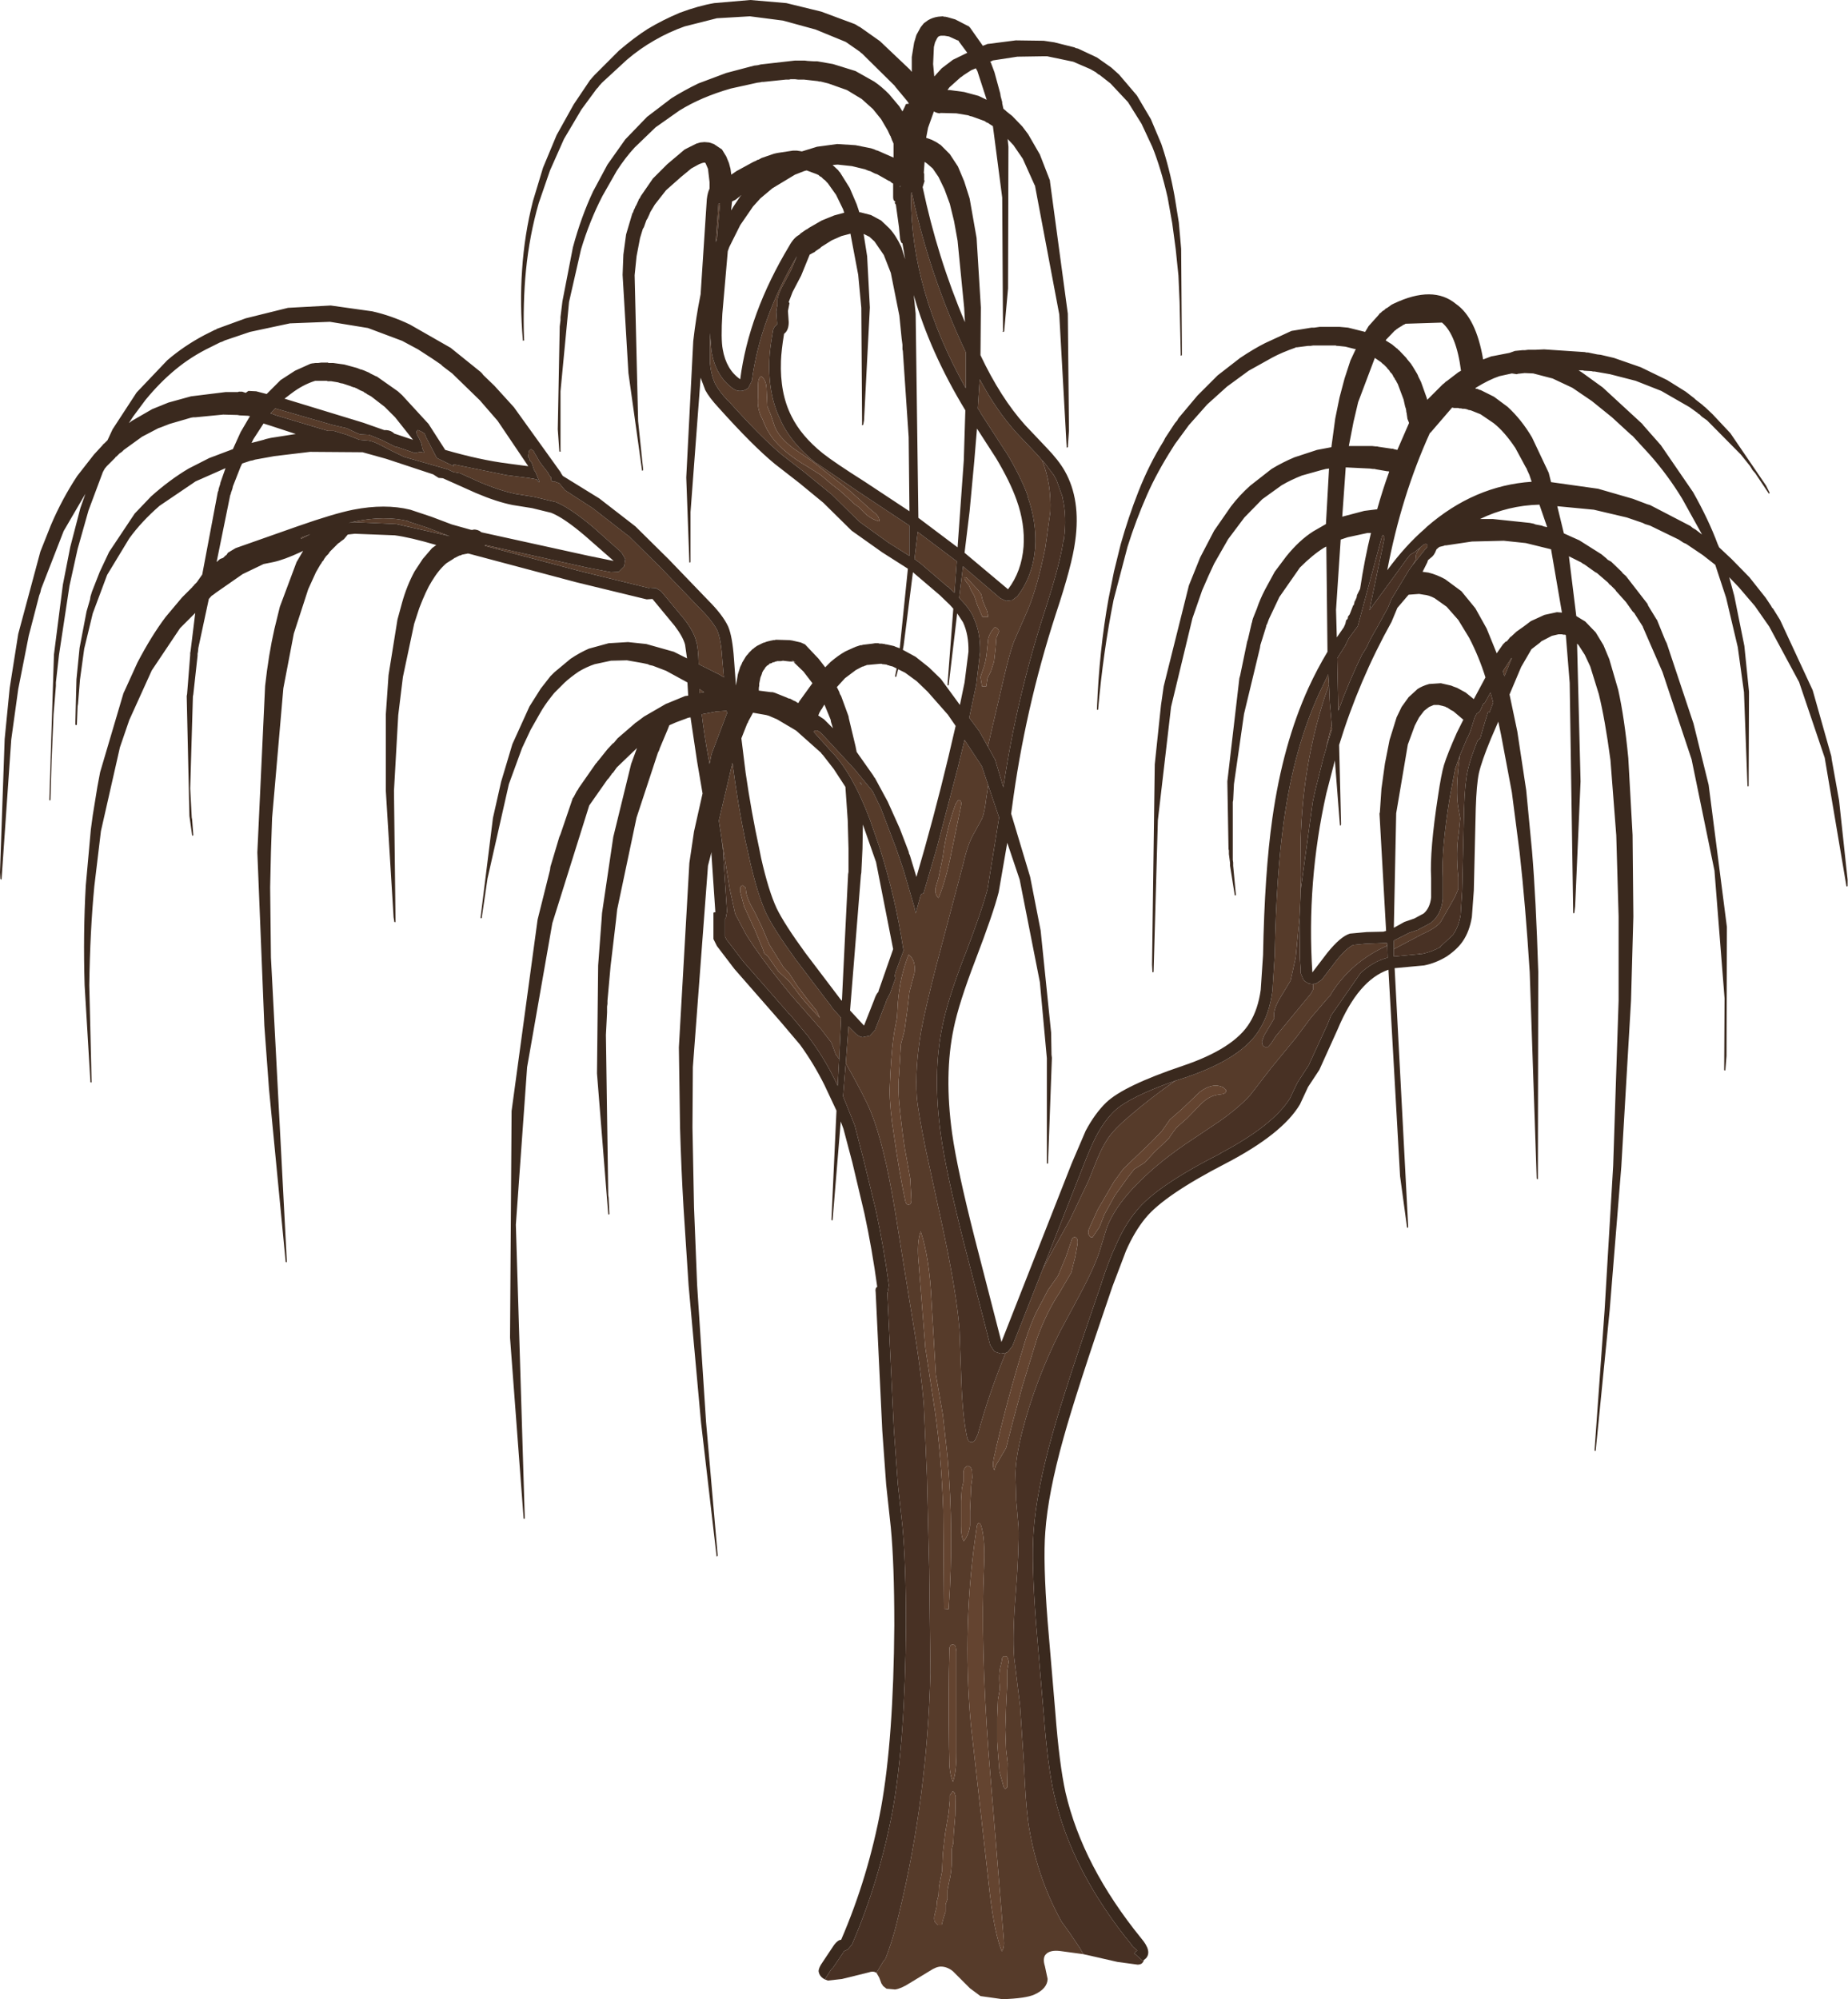 <?xml version="1.0" encoding="UTF-8" standalone="no"?>
<svg xmlns:ffdec="https://www.free-decompiler.com/flash" xmlns:xlink="http://www.w3.org/1999/xlink" ffdec:objectType="shape" height="257.5px" width="238.05px" xmlns="http://www.w3.org/2000/svg">
  <g transform="matrix(1.0, 0.0, 0.0, 1.0, 79.45, 72.35)">
    <path d="M29.5 64.55 L29.85 59.85 30.8 60.8 Q31.15 61.15 31.65 61.25 L32.6 61.05 33.25 60.35 34.6 56.9 34.6 56.95 34.75 56.45 35.2 55.6 35.9 53.65 35.8 53.35 35.9 52.9 36.95 50.05 36.9 49.85 Q35.9 43.3 33.9 36.95 L32.6 33.2 Q30.3 27.1 27.5 24.3 L25.35 21.9 Q25.7 21.45 26.45 22.2 L30.65 26.75 32.95 29.55 34.0 31.7 36.0 36.95 36.95 39.75 38.35 44.55 38.5 45.3 39.05 43.3 Q39.15 42.7 39.5 42.75 L41.2 36.95 43.95 26.45 44.8 22.95 47.0 26.3 47.05 26.4 47.85 28.8 47.6 30.4 Q47.4 32.25 47.05 33.1 L45.95 35.1 Q45.2 36.4 44.65 38.85 L41.1 52.25 Q39.7 57.75 39.2 60.5 38.4 65.2 38.65 68.9 38.8 70.75 39.8 75.7 L41.85 85.15 Q43.75 93.9 44.15 98.95 L44.4 105.8 Q44.55 110.0 45.1 112.65 45.2 113.25 45.5 113.35 45.85 113.5 46.15 113.15 L46.5 112.4 Q48.0 106.95 50.1 101.9 L50.35 101.8 50.95 101.05 54.85 91.15 55.7 89.55 58.4 84.7 60.8 79.65 61.9 76.9 Q62.55 75.35 63.25 74.3 64.05 73.1 66.05 71.4 68.9 68.95 71.95 66.85 L73.35 66.4 Q80.7 63.9 82.85 60.15 84.05 58.2 84.45 55.35 L84.45 55.4 84.75 50.7 Q84.95 40.2 85.95 33.25 87.25 23.95 90.5 16.9 L91.65 14.5 91.75 15.85 91.15 17.55 Q88.35 26.3 88.1 35.75 L88.05 40.35 88.1 42.65 87.95 45.8 87.45 51.0 86.8 53.95 85.5 56.1 Q84.7 57.4 84.65 58.35 L84.7 58.8 83.4 61.0 83.1 61.8 Q83.1 62.35 83.5 62.5 L83.9 62.5 84.25 62.1 84.9 61.1 89.4 55.65 89.7 55.1 89.7 54.45 89.75 54.4 89.5 54.4 90.05 54.35 90.8 53.85 92.75 51.3 Q94.05 49.7 94.9 49.35 L94.95 49.35 96.5 49.2 96.55 49.2 99.1 49.1 99.15 49.1 99.2 49.1 99.25 49.45 Q94.65 51.5 92.05 55.6 L91.9 55.9 92.45 55.35 91.55 56.25 89.45 58.7 87.5 61.3 84.3 65.2 81.6 68.7 Q80.1 70.35 77.6 72.1 L73.2 75.05 Q69.2 77.8 66.5 80.7 64.15 83.2 63.15 85.7 L62.15 88.95 Q61.4 91.2 59.25 95.15 L57.1 99.15 Q53.95 105.4 52.25 111.95 51.4 115.3 51.35 117.45 L51.45 120.85 51.75 124.3 Q51.85 126.9 51.4 132.8 50.95 138.25 51.2 141.25 L51.95 147.35 52.45 154.85 Q52.65 159.75 53.0 162.35 54.0 169.1 57.15 174.9 L57.25 175.1 58.3 176.55 59.65 178.55 60.1 179.35 57.15 178.95 Q55.95 178.8 55.4 179.25 L55.2 179.45 Q54.85 179.95 55.15 180.9 L55.5 182.55 Q55.45 183.8 53.8 184.55 52.7 185.05 49.7 185.15 L46.85 184.75 45.5 183.75 43.3 181.55 Q42.55 180.95 41.75 180.95 41.15 180.95 40.25 181.55 L37.7 183.1 Q36.6 183.8 35.85 183.9 L34.75 183.8 34.3 183.45 34.15 183.2 34.1 183.15 33.8 182.35 33.45 181.75 34.35 180.25 34.6 179.95 Q35.6 177.45 36.4 173.95 40.0 159.05 40.4 143.1 L40.25 129.8 39.95 117.7 39.55 108.6 Q39.2 104.0 37.7 95.15 L35.85 83.65 Q34.45 75.05 32.7 70.8 31.9 68.85 29.5 64.6 L29.5 64.55 M92.1 21.0 L92.15 21.55 91.4 23.85 91.55 23.2 92.1 21.0 M37.9 -46.95 L37.95 -47.55 38.0 -47.55 Q40.3 -36.8 44.95 -27.0 L44.95 -26.3 44.95 -22.35 Q37.9 -34.95 37.9 -46.95 M35.0 -2.45 L31.25 -5.15 27.65 -8.7 27.45 -8.85 24.45 -11.3 24.4 -11.35 21.3 -13.75 Q18.55 -16.05 14.3 -20.8 L14.25 -20.8 Q13.15 -22.0 12.75 -22.8 L12.75 -22.75 Q12.15 -23.95 12.0 -25.65 L12.0 -29.45 12.2 -27.1 Q12.75 -23.85 15.05 -22.25 15.5 -21.95 16.05 -22.0 16.55 -22.05 16.95 -22.4 L17.4 -23.3 Q18.45 -31.25 23.2 -39.35 L22.45 -37.55 21.3 -35.4 Q20.85 -34.55 20.7 -33.8 L20.7 -33.1 20.6 -32.6 20.55 -32.2 20.65 -30.75 20.65 -30.55 Q20.15 -30.2 20.1 -29.6 19.7 -27.4 19.65 -25.9 19.5 -21.3 21.2 -18.05 L21.15 -18.1 Q22.5 -15.25 25.6 -12.75 L25.65 -12.75 31.15 -9.0 37.7 -4.65 37.7 -0.9 37.7 -0.75 35.0 -2.45 M13.25 -45.6 L12.9 -41.5 12.8 -41.3 12.75 -41.15 13.1 -46.1 13.3 -46.1 13.25 -45.7 13.25 -45.6 M18.3 -19.55 Q18.45 -18.9 18.75 -18.4 19.25 -17.1 19.65 -16.55 20.15 -15.65 21.4 -14.5 22.8 -13.25 24.65 -12.2 L26.3 -11.15 27.7 -9.95 28.8 -9.1 29.8 -8.2 30.65 -7.4 31.15 -7.05 31.75 -6.45 Q32.65 -5.5 33.8 -5.2 33.9 -5.85 32.95 -6.5 L30.05 -9.1 25.1 -13.0 22.75 -14.6 Q20.9 -16.0 20.35 -17.4 L19.85 -18.9 19.4 -20.0 19.3 -22.05 Q19.3 -23.4 18.6 -23.9 18.2 -23.65 18.2 -22.75 L18.2 -21.3 Q18.1 -20.25 18.3 -19.55 M10.25 10.3 L10.25 10.35 Q10.0 9.1 8.65 7.35 L5.7 3.8 5.05 3.4 4.25 3.35 4.15 3.4 -4.8 1.2 -17.0 -2.05 -16.95 -2.15 -3.85 0.75 -0.75 1.35 0.25 1.3 0.95 0.6 1.1 -0.35 0.6 -1.2 -3.05 -4.45 Q-6.1 -7.0 -7.9 -7.7 L-7.95 -7.7 -10.65 -8.35 -13.15 -8.75 -13.1 -8.75 Q-15.05 -9.15 -17.55 -10.2 L-20.2 -11.4 -20.25 -11.4 -21.05 -11.55 -21.8 -11.9 -27.4 -13.5 -28.95 -14.25 -30.4 -15.0 Q-31.35 -15.5 -32.0 -15.6 L-33.15 -15.7 -34.8 -16.35 -36.45 -16.85 -36.75 -16.85 -37.2 -16.85 -44.05 -18.9 -44.1 -18.95 -44.6 -19.1 -44.0 -19.75 -36.55 -17.6 -34.8 -17.2 Q-33.3 -16.45 -33.0 -16.4 L-31.9 -16.35 -30.2 -15.65 -28.4 -14.75 -28.35 -14.8 -26.0 -14.0 -25.3 -14.15 -24.8 -14.05 -25.05 -14.6 -25.15 -15.2 -25.45 -15.85 -25.75 -16.4 -25.8 -16.75 Q-25.7 -17.05 -25.45 -16.9 L-25.05 -16.7 -24.75 -16.5 -24.55 -16.0 -23.2 -13.4 -23.15 -13.35 -23.05 -13.3 -21.0 -12.3 -21.05 -12.55 -14.2 -11.15 -11.45 -10.8 -11.4 -10.8 -10.3 -10.6 -10.05 -10.25 -10.0 -10.25 -10.0 -10.4 -10.45 -11.5 -10.65 -11.8 -10.95 -12.75 -11.25 -13.1 -11.25 -13.3 -11.4 -13.45 -11.4 -13.75 -11.3 -14.3 -11.05 -14.5 -10.9 -14.4 -10.7 -14.25 -10.6 -14.0 -10.4 -13.7 -9.95 -12.9 -9.55 -12.35 -9.15 -11.85 -8.85 -11.45 -8.7 -11.15 -8.45 -10.85 -8.45 -10.55 -8.3 -10.3 -8.05 -10.35 -7.4 -10.1 -6.65 -9.2 -3.1 -6.9 1.4 -3.4 1.45 -3.4 5.65 0.75 10.75 6.05 Q12.35 7.65 13.0 8.95 L13.0 9.0 Q13.45 10.15 13.6 12.65 L13.8 14.9 13.25 14.55 10.55 13.2 Q10.5 11.15 10.25 10.3 M42.65 3.2 L42.6 3.2 39.1 0.2 38.35 -0.35 38.75 -3.7 38.75 -3.85 43.8 -0.05 43.5 4.0 42.65 3.2 M47.8 23.8 L46.7 21.85 45.4 20.1 46.3 15.85 46.8 11.65 46.8 11.6 Q46.85 9.05 45.95 7.2 L45.95 7.15 Q45.5 6.1 44.1 4.65 L44.6 0.6 49.4 4.7 50.15 5.05 50.95 4.95 51.6 4.45 Q53.6 1.85 53.9 -1.8 L53.9 -1.85 Q54.1 -5.1 52.9 -8.45 L52.95 -8.45 Q52.05 -10.95 50.15 -14.1 L50.1 -14.15 46.8 -19.25 46.85 -19.25 46.5 -19.75 46.75 -23.5 Q48.95 -19.4 51.5 -16.6 L54.25 -13.7 54.8 -13.05 Q56.0 -10.0 55.85 -6.45 L55.2 -1.8 Q54.2 3.2 52.95 6.2 L51.15 10.3 Q50.6 11.8 49.9 14.8 L47.8 23.8 M103.1 -1.5 L103.7 -2.0 Q104.1 -2.4 104.35 -2.25 104.6 -2.0 104.1 -1.55 L102.5 0.45 102.9 -0.2 102.95 -0.8 Q103.0 -1.2 103.5 -1.8 L103.1 -1.5 M103.4 50.55 L103.3 50.55 103.4 50.45 103.4 50.55 M100.1 49.9 L100.1 48.8 102.05 47.8 103.25 47.4 103.3 47.35 104.9 46.5 104.95 46.45 Q106.2 45.4 106.4 43.45 L106.4 40.7 106.4 40.65 Q106.2 37.2 107.3 30.35 L108.0 26.65 108.6 24.95 Q108.0 29.5 108.4 31.7 L108.65 33.05 108.45 35.0 Q108.05 37.4 108.4 40.65 L108.4 42.15 108.0 43.1 107.5 44.0 106.1 46.45 Q105.5 47.2 103.7 48.0 L100.1 49.9 M115.25 12.4 L115.3 12.4 114.35 14.75 114.15 14.1 115.25 12.4 M47.85 7.1 L47.7 6.35 47.15 5.05 46.95 4.2 46.55 3.65 45.05 2.05 44.8 2.0 Q44.75 2.4 45.35 3.0 L45.6 3.6 46.05 4.4 46.45 5.6 47.1 7.1 47.85 7.1 M47.75 15.0 L48.2 14.1 48.6 12.85 48.8 11.1 48.9 9.8 49.15 9.2 Q49.35 8.85 49.0 8.6 L48.75 8.4 Q48.1 9.0 47.85 9.9 L47.7 11.3 Q47.6 12.8 47.15 13.95 L46.85 14.85 47.05 16.05 47.6 16.05 47.75 15.0 M43.1 37.5 L44.35 31.4 Q44.45 30.9 44.2 30.75 L43.95 30.75 43.65 31.2 Q42.65 33.95 42.15 36.95 L42.0 38.0 41.45 40.7 41.05 42.05 Q40.95 42.9 41.45 43.3 42.35 41.2 43.1 37.5 M11.25 16.8 L10.65 16.9 10.65 16.4 11.25 16.8 M11.85 25.5 Q11.25 22.25 10.95 19.65 L12.55 19.35 12.75 19.3 14.15 19.2 14.2 19.55 14.15 19.65 12.2 24.8 11.95 26.05 11.85 25.5 M13.5 35.65 L13.15 33.35 14.9 25.9 Q15.6 31.3 16.6 36.1 L16.8 36.95 17.15 38.55 Q18.15 42.9 19.25 45.3 20.3 47.45 23.1 51.3 L27.7 57.35 27.7 57.4 28.9 58.75 28.65 64.05 28.2 63.45 27.65 61.95 26.35 60.25 22.4 55.75 Q18.5 51.0 16.65 48.0 L15.25 45.35 14.55 42.15 13.5 35.65 M18.8 49.85 L19.0 50.45 19.45 50.8 20.8 52.75 22.25 54.1 23.05 55.15 Q23.95 56.45 26.15 58.75 L25.75 57.85 24.55 56.35 23.3 54.7 22.2 53.0 21.45 52.2 19.65 49.3 18.65 46.95 17.75 45.1 Q16.75 43.4 16.65 42.45 L16.6 42.0 16.25 41.7 Q16.0 41.7 15.9 42.0 L15.9 42.5 16.4 44.4 17.8 47.45 18.8 49.85 M31.4 28.65 L31.5 28.7 31.55 28.7 31.35 28.4 31.3 28.4 31.3 28.45 31.4 28.55 31.4 28.65 M36.2 56.9 L36.1 58.7 35.75 60.55 Q35.45 62.3 35.25 65.8 L35.15 68.05 Q35.15 70.35 35.7 73.85 36.4 78.75 37.15 82.25 37.25 82.85 37.6 82.8 37.95 82.8 37.95 82.2 L37.8 79.45 37.3 76.65 Q36.95 74.95 36.55 71.35 36.15 68.0 36.35 66.3 L36.6 62.15 37.05 60.45 37.4 57.95 37.7 55.4 38.35 52.95 Q38.55 51.35 37.6 50.6 36.45 53.5 36.2 56.9 M42.75 134.9 Q43.45 125.05 42.6 115.25 L42.0 109.85 41.1 104.7 40.55 95.4 Q40.3 89.7 39.15 86.25 38.6 87.7 38.9 90.5 L39.75 101.25 41.0 109.5 Q41.8 115.1 42.05 122.1 L42.15 134.85 42.75 134.9 M78.45 68.0 L78.1 67.7 Q76.75 67.05 75.1 68.3 L72.8 70.5 71.25 71.85 70.2 73.35 68.9 74.7 65.25 78.2 64.05 79.85 61.95 83.45 61.25 85.0 60.8 86.0 Q60.6 86.65 61.05 87.0 L61.3 87.0 62.2 85.65 62.8 84.1 64.15 81.65 65.8 79.35 66.65 78.25 68.0 77.4 69.3 76.0 71.1 74.3 Q71.8 73.2 72.25 72.75 L73.45 71.7 75.25 69.85 Q76.3 68.8 77.45 68.65 L78.15 68.55 Q78.6 68.35 78.45 68.0 M58.95 87.0 Q58.65 87.05 58.55 87.5 L57.85 89.55 56.85 91.95 55.55 93.8 54.05 96.65 Q53.3 98.2 52.6 100.4 50.05 108.7 48.55 115.55 48.35 116.6 48.65 117.0 L48.8 116.45 50.15 114.15 51.1 110.45 52.25 106.2 54.15 100.0 Q55.4 96.6 57.0 94.2 L58.55 91.55 59.05 89.55 59.35 87.9 Q59.45 87.0 58.95 87.0 M45.5 124.15 L45.5 122.25 45.65 119.05 45.8 117.95 45.75 117.05 Q45.65 116.55 45.2 116.45 44.65 116.7 44.65 117.4 L44.65 118.55 44.45 119.4 44.35 120.95 44.35 124.25 Q44.35 125.6 44.7 126.15 45.35 125.35 45.5 124.15 M48.05 171.5 Q48.65 176.65 49.6 179.0 49.95 178.5 49.85 177.45 L47.9 153.55 Q46.85 139.45 47.3 129.65 47.5 125.85 46.9 124.05 L46.7 123.8 Q46.5 123.8 46.4 124.15 44.45 136.75 45.6 149.65 L48.05 171.5 M50.3 144.35 L50.3 142.75 50.5 141.65 50.3 141.05 Q49.95 140.85 49.75 141.05 49.6 141.2 49.6 141.55 L49.45 142.2 Q49.15 143.2 49.35 145.2 L49.1 146.55 49.0 148.9 49.0 151.95 49.1 153.4 49.3 155.85 49.85 157.85 50.05 158.05 50.3 157.85 50.3 157.0 50.35 154.75 50.15 153.05 50.05 150.45 50.15 147.45 50.3 144.35 M43.3 157.15 Q43.75 155.95 43.75 153.35 L43.75 140.35 43.65 139.75 Q43.45 139.35 43.1 139.5 42.85 139.65 42.85 140.1 42.7 145.7 42.8 152.7 L42.85 155.0 Q42.95 156.4 43.3 157.15 M42.35 173.9 L42.35 172.95 42.6 172.25 42.6 171.1 42.8 170.1 Q43.15 168.75 43.15 167.25 L43.15 165.8 43.35 165.05 43.4 163.9 43.6 161.45 43.65 159.05 43.5 158.55 43.3 158.35 42.9 158.9 42.9 159.6 42.75 161.15 42.3 163.8 42.0 166.4 41.9 168.65 41.5 170.65 41.45 171.75 41.25 172.5 41.2 173.25 40.95 174.25 Q40.8 174.85 41.0 175.25 L41.35 175.6 41.85 175.6 42.1 174.65 42.35 173.9 M-40.65 -3.1 L-39.45 -3.55 -40.65 -2.95 -40.7 -3.0 -40.7 -3.1 -40.65 -3.1 M-22.2 -3.45 L-28.4 -4.85 -33.85 -5.1 -34.55 -5.0 -33.65 -5.2 Q-29.9 -5.95 -26.95 -5.25 L-26.9 -5.2 -24.45 -4.4 -21.7 -3.35 -21.55 -3.3 -21.6 -3.3 -22.2 -3.45" fill="#563b2a" fill-rule="evenodd" stroke="none"/>
    <path d="M26.8 182.6 Q26.1 182.25 26.0 181.55 26.0 181.1 26.5 180.4 L28.0 178.15 Q28.5 177.5 28.9 177.5 32.4 169.4 34.05 160.45 35.65 151.6 35.75 137.0 35.75 129.05 35.3 124.4 L34.7 118.85 34.2 111.9 33.35 94.1 Q33.25 93.55 33.55 93.4 32.9 88.6 31.9 83.95 L30.35 77.4 29.2 73.05 28.85 72.1 27.8 84.8 27.7 84.85 27.65 84.75 28.3 70.7 26.75 67.4 Q25.35 64.6 23.6 62.2 L21.1 59.25 15.15 52.45 12.9 49.5 12.45 48.6 12.45 45.2 12.6 45.15 12.7 45.15 12.2 37.75 12.2 37.4 11.75 39.15 9.8 65.1 9.75 72.85 9.95 83.15 10.35 93.15 11.5 110.8 13.0 128.0 12.95 128.1 Q12.85 128.2 12.85 128.05 L10.85 110.85 9.25 93.2 8.6 83.2 Q8.3 78.15 8.15 72.9 L8.0 62.55 9.35 38.8 9.95 34.75 11.05 29.85 10.35 25.75 9.5 20.05 9.2 20.1 7.6 20.7 6.8 21.05 6.75 21.1 6.6 21.5 5.55 24.0 5.45 24.3 5.3 24.6 2.55 32.95 0.05 44.8 -0.1 46.2 -0.8 52.1 -1.2 56.55 -1.2 56.95 -1.25 57.3 -1.25 58.05 -1.4 60.95 -1.1 81.6 -1.05 81.9 -0.95 84.0 -1.0 84.1 -1.1 84.05 -2.55 65.9 -2.4 52.0 -1.95 46.0 -1.9 45.25 -0.45 35.45 1.85 26.05 2.6 24.0 0.0 26.5 -0.5 27.2 -0.6 27.25 -0.65 27.35 -1.05 27.9 -1.2 28.05 -3.55 31.4 -8.3 46.55 -11.55 65.1 -13.0 85.4 -11.85 123.2 -11.9 123.3 -12.0 123.25 -13.75 99.95 -13.55 70.75 -10.2 46.1 -8.6 39.7 -8.55 39.3 -7.4 35.45 -7.25 35.1 -5.65 30.4 -5.6 30.4 -5.15 29.55 -5.0 29.35 -4.9 29.15 -2.7 26.0 -2.55 25.85 -2.5 25.75 -2.4 25.65 -1.2 24.15 -0.55 23.45 -0.35 23.3 0.1 22.75 2.3 20.85 2.4 20.75 2.5 20.7 3.5 19.95 6.35 18.3 6.5 18.25 8.8 17.3 9.2 17.25 9.1 15.55 6.35 14.05 4.65 13.4 4.2 13.3 4.0 13.2 3.3 13.05 1.3 12.7 -0.75 12.75 -2.85 13.2 Q-3.9 13.55 -4.9 14.15 -6.0 14.9 -6.75 15.6 L-8.05 16.9 -8.45 17.4 Q-9.35 18.55 -9.85 19.45 L-11.1 21.65 -12.2 24.0 -13.9 28.65 -16.65 40.8 -17.4 45.9 -17.5 45.95 -17.55 45.85 -15.95 33.0 -14.9 28.35 -13.45 23.5 -11.25 18.65 -9.8 16.35 -8.55 14.75 -8.05 14.25 -5.95 12.5 Q-4.75 11.7 -3.6 11.2 L-1.05 10.5 1.45 10.35 3.8 10.6 7.35 11.6 9.05 12.45 8.8 10.7 Q8.55 9.7 7.45 8.25 L4.6 4.8 3.85 4.85 -5.2 2.65 -19.1 -1.05 -19.25 -1.05 -19.4 -1.0 -19.55 -1.0 -19.65 -0.95 -19.75 -0.95 -19.95 -0.9 -20.15 -0.8 -20.25 -0.8 -20.75 -0.55 -20.8 -0.5 -20.9 -0.5 -21.0 -0.4 -21.95 0.2 Q-22.95 1.05 -23.85 2.55 -24.55 3.65 -25.45 6.0 L-26.1 8.0 -27.55 14.85 -28.15 19.75 -28.7 29.5 -28.5 46.35 -28.55 46.45 -28.65 46.4 -28.75 45.8 -29.75 29.5 -29.75 19.65 -29.4 14.6 -28.25 7.45 -27.65 5.25 Q-27.05 3.1 -26.05 1.25 L-25.0 -0.35 -23.8 -1.75 -23.25 -2.15 Q-26.65 -3.15 -28.6 -3.4 L-33.75 -3.6 -34.65 -3.5 -35.15 -2.9 -35.5 -2.65 -35.55 -2.6 -35.6 -2.6 -35.6 -2.55 -35.9 -2.35 -36.95 -1.3 -37.15 -1.0 -37.45 -0.7 -37.7 -0.35 -37.8 -0.15 -37.95 0.0 -38.05 0.2 -38.2 0.4 -38.75 1.35 -39.75 3.55 -41.6 9.25 -42.95 16.3 -44.4 33.0 -44.55 37.45 -44.65 41.95 -44.55 50.95 -42.5 90.15 -42.55 90.25 -42.65 90.2 -44.8 67.9 -45.4 59.75 -46.3 37.45 -45.3 16.0 Q-44.85 11.95 -44.1 8.65 L-43.4 5.8 -41.25 0.05 -40.4 -1.4 -40.7 -1.25 Q-42.85 -0.25 -44.25 0.05 L-45.5 0.3 -48.2 1.6 -51.65 4.0 -51.9 4.2 -52.2 4.4 -52.55 4.8 -53.9 11.1 -53.95 11.6 -54.0 11.85 -54.0 12.1 -54.55 17.1 -54.6 17.35 -54.95 29.2 -54.75 32.95 -54.7 33.2 -54.55 35.2 -54.6 35.3 -54.7 35.25 -55.05 32.75 -55.4 17.3 -55.35 17.05 -54.95 12.0 -54.95 11.75 -54.9 11.5 -54.3 6.6 -56.25 8.55 -59.9 14.0 -62.8 20.4 -64.0 23.9 -66.45 34.7 -67.3 41.8 Q-67.85 47.55 -67.95 54.55 L-67.65 67.0 -67.7 67.1 -67.8 67.05 -68.55 54.55 Q-68.75 47.85 -68.4 41.7 L-67.75 34.5 -67.5 32.65 -67.2 30.8 -66.9 28.95 -66.55 27.1 -63.55 16.95 -63.25 16.3 -61.75 13.0 Q-59.95 9.55 -58.1 7.1 L-56.0 4.6 -54.65 3.25 -54.65 3.2 -54.55 3.15 -54.45 3.0 -54.1 2.65 -53.75 2.15 -53.4 1.65 -51.4 -8.95 -51.3 -9.2 -51.3 -9.35 -51.25 -9.45 -51.25 -9.5 -51.1 -9.95 -51.05 -10.2 -50.4 -12.05 -54.25 -10.35 -58.9 -7.2 Q-61.25 -5.15 -62.8 -3.0 L-65.65 1.7 -67.5 6.65 -68.6 11.2 -69.15 15.2 -69.4 18.3 -69.45 18.6 -69.55 21.0 -69.6 21.05 -69.75 21.0 -69.6 15.15 -69.2 11.1 -68.3 6.4 -67.85 4.85 -67.8 4.5 -67.6 3.85 -66.6 1.3 -65.4 -1.25 -62.1 -6.2 -60.0 -8.4 Q-57.6 -10.55 -55.15 -12.0 L-52.5 -13.35 -49.45 -14.5 -48.45 -16.7 -47.25 -18.75 -47.55 -18.8 -48.6 -18.85 -48.85 -18.9 -50.7 -18.95 -54.3 -18.6 -54.55 -18.6 -54.85 -18.55 -57.6 -17.75 -58.75 -17.3 -59.05 -17.2 -61.15 -16.1 -63.5 -14.4 -63.75 -14.15 -64.05 -13.95 -64.45 -13.55 -64.55 -13.5 -64.6 -13.4 -65.7 -12.3 -65.95 -12.0 -66.2 -11.55 -68.05 -6.6 -69.45 -1.65 -70.5 3.1 -71.85 12.0 -72.25 15.55 -72.25 16.0 -72.55 19.65 -72.8 25.55 -72.95 30.7 -73.0 30.75 -73.1 30.7 -72.5 11.95 -71.35 2.95 -70.4 -1.9 -69.1 -6.9 -68.45 -8.75 -71.25 -3.95 -74.15 3.5 -74.25 3.95 -74.4 4.35 -75.75 9.55 -77.1 16.4 -78.0 22.9 -79.25 40.9 -79.3 40.95 -79.4 40.85 -79.45 40.0 -78.85 22.85 -78.2 16.25 -77.1 9.3 -74.25 -1.3 -72.9 -4.7 Q-71.45 -8.1 -69.5 -11.05 L-67.35 -13.8 -66.2 -15.05 -66.15 -15.15 -66.05 -15.2 -65.6 -15.65 -64.95 -17.05 -61.85 -21.8 -57.9 -25.95 Q-55.75 -27.8 -53.1 -29.2 L-51.8 -29.85 -51.65 -29.9 -51.5 -30.0 -47.8 -31.35 -42.35 -32.7 -36.85 -33.0 -31.5 -32.25 Q-29.05 -31.7 -26.65 -30.55 L-21.4 -27.55 -17.55 -24.45 -17.35 -24.25 -17.2 -24.05 -15.75 -22.65 -13.25 -19.9 -7.25 -11.55 -7.15 -11.35 -6.95 -11.05 -2.25 -8.15 2.4 -4.55 6.7 -0.3 11.8 5.0 Q13.65 6.85 14.35 8.35 14.9 9.65 15.1 12.55 L15.35 15.95 15.6 14.5 15.9 13.55 16.1 13.15 16.15 13.0 16.6 12.25 16.75 12.05 16.9 11.9 17.0 11.75 17.5 11.25 17.6 11.2 17.7 11.1 18.05 10.85 18.85 10.45 19.05 10.4 19.3 10.3 19.9 10.15 20.0 10.15 20.1 10.1 20.3 10.1 20.5 10.05 22.25 10.1 22.6 10.15 23.7 10.4 24.25 10.65 26.0 12.5 26.85 13.6 27.55 12.9 Q28.55 12.05 29.45 11.55 L30.55 11.05 30.7 11.0 30.75 10.95 30.8 10.95 31.4 10.75 31.55 10.75 31.7 10.7 32.95 10.55 33.25 10.5 33.7 10.5 33.85 10.55 34.15 10.55 34.45 10.6 34.55 10.6 34.6 10.65 34.75 10.65 35.65 10.85 35.8 10.9 35.9 10.95 36.45 11.15 37.5 0.9 34.2 -1.2 30.25 -4.0 26.6 -7.6 23.5 -10.15 20.35 -12.6 Q17.55 -14.9 13.15 -19.8 11.9 -21.15 11.4 -22.1 L10.8 -23.7 9.5 -6.4 9.5 0.0 9.45 0.1 Q9.35 0.15 9.35 0.05 L8.95 -10.85 9.85 -28.4 Q10.2 -31.5 10.8 -34.45 L11.6 -46.7 Q11.7 -47.55 11.95 -48.05 L11.95 -48.9 11.75 -50.6 11.45 -51.3 11.4 -51.35 11.4 -51.4 11.2 -51.4 11.0 -51.35 10.6 -51.2 9.6 -50.65 8.15 -49.45 8.1 -49.4 6.35 -47.85 4.9 -46.0 4.3 -45.0 4.25 -44.85 3.95 -44.2 3.85 -44.05 3.8 -43.95 3.5 -43.1 3.35 -42.85 3.0 -41.7 2.55 -39.35 2.3 -36.9 2.75 -18.1 3.4 -11.85 3.35 -11.75 Q3.25 -11.65 3.25 -11.8 L1.5 -24.3 0.75 -36.95 0.85 -39.55 1.2 -42.15 2.0 -44.85 2.1 -45.0 2.2 -45.3 2.35 -45.6 2.4 -45.75 2.5 -45.9 2.8 -46.55 2.85 -46.7 2.95 -46.8 3.1 -47.1 4.65 -49.35 6.5 -51.2 8.75 -53.1 10.25 -53.85 10.75 -54.0 11.3 -54.05 11.9 -54.0 12.5 -53.8 13.55 -53.1 14.1 -52.2 14.45 -51.35 14.65 -50.6 14.75 -49.85 15.4 -50.3 17.6 -51.5 17.95 -51.65 18.1 -51.75 18.3 -51.8 18.65 -52.0 20.25 -52.55 20.7 -52.65 22.7 -52.95 23.2 -52.95 23.85 -52.85 25.8 -53.45 28.4 -53.8 30.75 -53.65 32.75 -53.25 33.2 -53.1 33.4 -53.0 33.6 -52.95 35.65 -52.05 35.65 -53.85 35.55 -54.1 35.45 -54.3 35.35 -54.6 35.3 -54.65 35.3 -54.75 35.2 -54.9 34.9 -55.55 34.05 -57.0 33.0 -58.3 31.55 -59.6 29.65 -60.75 27.25 -61.6 26.25 -61.85 26.05 -61.85 25.9 -61.9 24.1 -62.1 23.35 -62.1 22.95 -62.15 22.4 -62.15 22.2 -62.1 21.8 -62.1 18.9 -61.8 18.7 -61.8 18.5 -61.75 18.1 -61.7 14.7 -60.95 Q10.85 -59.85 8.05 -58.1 L5.0 -55.95 2.3 -53.35 Q1.1 -52.05 0.0 -50.35 L-1.85 -47.1 Q-3.5 -43.9 -4.6 -40.25 L-6.15 -33.45 -7.25 -21.95 -7.25 -14.3 Q-7.15 -14.2 -7.3 -14.2 -7.4 -14.1 -7.4 -14.25 L-7.6 -17.05 -7.35 -30.3 -7.25 -31.1 -7.25 -31.5 -7.0 -33.55 -5.65 -40.5 Q-4.6 -44.4 -3.05 -47.7 L-1.2 -51.15 1.1 -54.4 3.9 -57.3 7.05 -59.7 Q8.65 -60.7 10.5 -61.6 L14.1 -62.95 17.7 -63.9 18.15 -63.95 18.55 -64.05 22.95 -64.55 24.2 -64.55 24.6 -64.5 25.45 -64.45 25.85 -64.45 27.85 -64.1 30.75 -63.2 33.15 -61.85 Q34.05 -61.25 35.05 -60.25 L36.4 -58.65 36.8 -58.0 37.05 -58.5 37.25 -58.95 37.65 -59.0 37.6 -59.05 37.4 -59.35 35.9 -61.15 35.8 -61.3 31.6 -65.45 31.45 -65.55 31.3 -65.7 29.5 -66.95 25.6 -68.55 21.4 -69.7 17.15 -70.25 12.9 -70.0 8.75 -68.95 Q6.75 -68.25 4.85 -67.15 3.0 -66.1 1.3 -64.65 L-1.9 -61.7 -2.35 -61.2 -2.35 -61.15 -2.6 -60.9 -4.55 -58.25 -6.8 -54.45 -8.6 -50.4 -10.05 -46.2 Q-11.25 -42.05 -11.7 -37.5 -12.1 -33.45 -11.95 -28.6 -11.85 -28.5 -12.0 -28.5 -12.1 -28.4 -12.1 -28.55 -12.5 -33.2 -12.2 -37.55 -11.9 -42.15 -10.8 -46.45 L-9.5 -50.75 -7.75 -54.95 -5.55 -58.9 -3.5 -61.95 -3.45 -62.0 -3.45 -62.05 -3.4 -62.1 -3.35 -62.1 -3.3 -62.2 -2.9 -62.65 0.3 -65.85 Q2.3 -67.55 3.95 -68.6 5.85 -69.75 8.1 -70.7 10.5 -71.6 12.55 -71.95 L17.2 -72.35 21.85 -71.95 26.35 -70.85 30.65 -69.25 30.75 -69.2 31.15 -68.95 31.35 -68.85 33.9 -67.05 37.8 -63.35 37.9 -63.2 38.0 -63.1 38.0 -65.0 38.3 -66.85 38.6 -67.85 39.15 -68.85 39.55 -69.35 40.1 -69.75 Q40.7 -70.1 41.4 -70.2 L42.0 -70.25 42.15 -70.2 42.3 -70.2 42.55 -70.15 43.6 -69.85 45.25 -69.0 45.3 -69.0 45.5 -68.8 47.05 -66.6 47.15 -66.45 47.8 -66.7 47.9 -66.7 51.4 -67.15 55.0 -67.1 56.35 -66.9 58.95 -66.25 59.15 -66.15 59.4 -66.1 61.85 -64.95 63.7 -63.65 64.7 -62.75 67.0 -60.05 68.8 -57.0 70.15 -53.8 Q71.2 -50.7 71.85 -47.1 L72.4 -43.7 72.7 -40.3 72.8 -26.6 72.7 -26.55 Q72.6 -26.55 72.65 -26.65 L72.5 -33.45 72.35 -36.85 72.0 -40.25 71.55 -43.6 70.95 -46.95 Q70.1 -50.65 69.0 -53.4 L67.6 -56.4 65.85 -59.2 63.6 -61.6 62.2 -62.7 62.0 -62.8 61.7 -63.05 61.0 -63.45 58.8 -64.4 55.45 -65.1 54.85 -65.1 51.6 -65.05 48.35 -64.55 48.45 -64.55 48.1 -64.4 48.2 -64.25 48.65 -63.05 49.4 -60.3 49.45 -59.95 49.65 -59.2 49.65 -59.05 49.8 -58.35 50.1 -58.1 50.2 -58.0 50.95 -57.4 52.25 -56.05 53.0 -55.05 54.5 -52.45 55.8 -49.1 55.8 -49.0 58.1 -31.95 58.25 -16.9 58.1 -14.75 58.0 -14.7 Q57.9 -14.7 57.95 -14.8 L57.0 -31.85 53.85 -48.55 53.85 -48.45 52.3 -51.9 51.1 -53.65 50.35 -54.45 50.45 -53.45 50.4 -35.2 49.9 -29.65 49.8 -29.6 Q49.65 -29.6 49.75 -29.7 L49.65 -46.9 48.45 -56.1 48.05 -56.35 47.85 -56.5 47.6 -56.6 47.4 -56.75 45.75 -57.35 45.5 -57.4 45.25 -57.5 43.75 -57.75 41.7 -57.8 41.6 -57.75 Q41.15 -57.8 40.85 -58.0 L40.1 -55.9 39.85 -54.6 40.15 -54.5 40.55 -54.35 40.6 -54.35 40.65 -54.3 41.15 -54.05 41.75 -53.65 42.9 -52.5 43.95 -50.9 44.75 -49.0 45.45 -46.8 46.35 -41.7 46.9 -32.75 46.85 -26.6 Q49.45 -21.1 52.6 -17.6 L55.3 -14.75 Q56.9 -13.1 57.7 -11.7 59.8 -8.0 59.05 -2.65 58.65 0.45 56.55 6.75 52.55 19.1 50.9 31.75 L50.8 32.45 53.25 40.6 54.6 47.5 55.95 60.65 56.0 63.5 56.05 63.9 55.55 77.5 55.45 77.55 55.4 77.45 55.4 63.95 54.5 54.15 51.9 40.95 50.3 36.2 49.2 42.55 Q48.5 45.3 46.2 51.3 44.05 56.9 43.4 60.1 42.15 66.05 43.2 73.65 43.85 78.25 46.1 87.1 L49.55 100.5 58.6 77.5 60.4 73.3 Q61.6 71.05 63.05 69.65 65.3 67.5 72.85 64.95 79.55 62.7 81.55 59.35 82.6 57.65 82.95 55.15 L83.25 50.65 Q83.45 40.05 84.45 33.05 85.8 23.5 89.1 16.25 90.2 13.85 91.55 11.6 L91.4 -1.95 91.1 -1.8 Q89.65 -0.9 88.0 0.75 L85.35 4.55 84.0 7.4 83.8 7.95 83.65 8.25 83.65 8.35 82.9 10.75 82.85 11.1 80.8 19.6 79.5 28.65 79.4 30.7 79.35 30.95 79.35 38.4 79.4 38.75 79.4 39.15 79.75 42.9 79.7 43.0 79.6 42.95 79.0 39.15 79.0 38.8 78.85 37.65 78.85 37.2 78.8 37.0 78.65 28.3 80.2 15.0 80.3 14.65 81.2 10.3 81.3 10.0 81.8 7.85 81.85 7.75 81.85 7.65 81.95 7.3 82.45 6.05 Q82.85 4.85 83.5 3.6 L84.75 1.3 86.25 -0.7 Q87.9 -2.75 89.7 -3.9 L91.35 -4.85 91.75 -12.0 91.35 -11.95 90.75 -11.8 88.25 -11.1 Q86.85 -10.55 85.65 -9.85 L83.15 -8.05 80.85 -5.7 78.75 -2.9 76.95 0.25 Q76.3 1.6 75.4 3.7 L74.15 7.3 71.4 18.7 69.7 33.3 69.15 52.8 69.1 52.9 69.0 52.85 68.95 51.9 69.3 26.1 70.1 18.5 70.45 16.05 73.7 3.05 75.15 -0.55 76.95 -4.0 79.1 -7.1 Q80.2 -8.55 81.6 -9.8 L84.35 -11.95 Q85.75 -12.8 87.3 -13.45 L90.2 -14.4 92.05 -14.75 92.55 -18.45 93.1 -21.15 93.75 -23.6 94.5 -25.9 95.2 -27.4 95.05 -27.4 93.85 -27.7 92.9 -27.8 92.75 -27.8 92.6 -27.85 89.7 -27.85 89.35 -27.8 89.05 -27.8 87.5 -27.6 87.6 -27.65 87.4 -27.6 87.5 -27.6 Q85.65 -26.95 84.45 -26.3 L81.4 -24.6 78.6 -22.55 76.05 -20.25 73.7 -17.6 71.9 -15.15 71.65 -14.75 Q69.6 -11.55 68.3 -8.6 66.85 -5.3 65.8 -1.95 L64.0 4.9 Q62.65 11.65 62.0 19.05 L61.9 19.1 61.85 19.0 Q62.15 11.35 63.35 4.75 L64.05 1.25 64.9 -2.2 Q65.9 -5.75 67.2 -9.05 68.6 -12.6 70.45 -15.55 L70.65 -15.95 71.9 -17.85 72.2 -18.2 72.3 -18.4 72.45 -18.6 74.8 -21.4 77.4 -24.0 80.3 -26.25 Q82.1 -27.45 83.5 -28.15 L86.85 -29.7 87.0 -29.75 87.05 -29.75 89.5 -30.15 89.85 -30.15 90.55 -30.25 93.1 -30.25 94.2 -30.15 96.4 -29.6 96.85 -30.35 98.15 -31.8 98.25 -31.95 98.3 -32.0 98.4 -32.05 98.6 -32.25 98.75 -32.35 98.85 -32.4 99.05 -32.6 99.25 -32.7 99.8 -33.1 100.0 -33.2 100.1 -33.25 Q105.15 -35.65 108.1 -33.2 110.7 -31.4 111.6 -26.05 L112.65 -26.45 112.95 -26.5 115.0 -26.9 115.7 -27.15 116.7 -27.25 117.0 -27.25 117.4 -27.3 118.35 -27.3 119.45 -27.35 124.7 -27.0 124.9 -26.95 125.1 -26.95 126.3 -26.7 126.75 -26.65 128.45 -26.25 131.9 -25.05 135.3 -23.4 137.7 -21.9 138.8 -21.05 138.95 -20.9 139.85 -20.2 140.0 -20.05 140.2 -19.9 141.15 -19.0 143.45 -16.55 148.05 -9.8 148.5 -8.9 148.5 -8.8 148.35 -8.8 148.35 -8.85 146.65 -11.4 146.3 -11.8 146.0 -12.3 144.8 -13.8 140.45 -18.2 139.75 -18.7 139.45 -19.0 139.25 -19.1 139.2 -19.2 139.1 -19.25 138.2 -19.9 134.55 -22.0 131.25 -23.3 127.95 -24.15 125.95 -24.5 125.75 -24.5 125.55 -24.55 124.6 -24.6 124.45 -24.65 123.9 -24.65 124.3 -24.4 127.0 -22.45 132.1 -17.75 132.25 -17.55 134.5 -15.0 138.65 -8.95 Q140.65 -5.4 141.8 -2.3 L142.0 -1.85 143.6 -0.35 145.9 2.0 148.0 4.65 148.7 5.7 148.8 5.9 148.95 6.05 149.85 7.5 154.05 16.55 156.45 25.05 156.5 25.45 157.45 30.75 158.55 40.95 158.55 41.75 158.5 41.85 158.4 41.8 155.6 25.25 152.3 15.5 148.45 8.35 146.6 5.7 144.5 3.25 143.3 2.0 143.95 4.4 145.25 10.85 145.85 16.75 145.8 28.9 145.7 28.95 145.65 28.85 145.2 16.8 144.4 11.0 142.9 4.65 141.5 0.4 139.9 -0.85 137.75 -2.3 137.4 -2.45 136.8 -2.85 133.1 -4.65 132.45 -4.85 132.15 -5.0 130.1 -5.7 125.85 -6.7 121.15 -7.15 122.0 -3.65 124.0 -2.75 126.85 -0.95 127.45 -0.45 127.65 -0.25 128.1 0.0 129.45 1.3 129.6 1.5 130.0 1.85 132.75 5.4 132.8 5.5 132.85 5.65 133.95 7.45 134.0 7.5 135.05 10.1 135.25 10.5 138.7 20.85 140.65 28.75 143.0 47.05 142.95 63.65 142.8 65.5 142.7 65.55 142.65 65.45 142.7 56.25 141.4 39.8 138.45 25.45 134.7 14.2 132.15 8.35 132.2 8.4 131.15 6.75 131.1 6.65 130.85 6.4 130.0 5.2 128.7 3.75 128.65 3.65 128.05 3.05 127.85 2.9 127.7 2.7 126.25 1.45 126.05 1.35 124.65 0.35 124.45 0.25 124.25 0.1 122.65 -0.7 123.6 7.0 124.75 7.7 126.1 9.1 127.1 10.75 127.85 12.55 129.0 16.5 Q129.8 20.1 130.3 25.3 L130.85 35.2 130.95 45.7 130.65 56.55 129.4 77.9 127.9 96.4 126.1 114.5 126.0 114.55 125.95 114.45 127.25 96.35 128.35 77.8 129.05 56.55 129.05 45.7 128.75 35.25 128.0 25.55 Q127.3 20.3 126.5 17.05 L125.4 13.5 124.7 12.0 123.9 10.75 123.7 10.55 124.15 28.3 123.45 44.4 123.35 45.25 123.25 45.3 123.2 45.2 122.75 15.6 122.25 9.45 122.15 9.4 121.95 9.4 121.75 9.35 121.3 9.35 120.45 9.55 119.1 10.25 118.95 10.4 117.85 11.25 117.8 11.3 117.75 11.4 116.5 13.55 115.0 17.1 116.0 21.85 117.15 29.45 117.9 37.3 Q118.4 43.25 118.7 52.8 L118.65 79.5 118.6 79.55 118.5 79.45 117.6 52.85 Q117.05 44.15 116.3 37.45 L115.3 29.7 113.9 22.25 113.55 20.6 112.6 22.8 Q111.4 25.7 111.05 27.25 110.75 28.7 110.65 31.75 L110.4 42.35 110.15 45.75 Q109.85 47.6 109.0 48.85 108.3 49.9 106.9 50.85 105.5 51.7 104.0 52.0 L100.2 52.35 101.95 85.7 101.9 85.8 101.8 85.75 100.9 79.15 99.4 52.55 Q95.5 53.9 92.85 60.25 L90.5 65.45 89.05 67.65 88.0 69.9 Q85.75 73.7 78.45 77.5 70.5 81.6 68.1 84.55 66.7 86.25 65.6 88.75 L63.85 93.35 Q59.15 107.05 57.55 112.85 55.55 120.0 55.2 124.95 54.9 128.8 55.5 136.5 L56.5 148.3 Q57.0 154.85 57.8 158.5 60.0 168.0 67.55 177.3 69.0 179.0 68.15 179.9 L67.9 180.1 67.8 180.35 67.85 180.3 66.85 179.4 66.6 179.25 66.7 179.25 Q66.8 179.0 67.05 178.9 L66.4 178.3 66.4 178.25 Q58.65 168.75 56.4 159.05 L56.35 158.85 Q55.5 155.1 55.0 148.45 L54.0 136.65 Q53.4 128.8 53.7 124.85 54.05 119.75 56.1 112.45 57.7 106.65 62.45 92.9 L62.45 92.85 Q63.5 89.7 64.25 88.15 65.4 85.45 66.95 83.6 69.45 80.45 77.8 76.2 L77.75 76.2 Q84.55 72.6 86.7 69.15 L87.65 67.15 87.9 66.75 89.2 64.75 89.2 64.7 91.5 59.7 91.85 58.85 91.95 58.6 92.05 58.35 92.15 58.25 95.8 53.0 Q97.4 51.5 99.3 51.0 L99.25 49.45 99.2 49.1 99.15 49.1 99.1 49.1 96.55 49.2 96.5 49.2 94.95 49.35 94.9 49.35 Q94.05 49.7 92.75 51.3 L90.8 53.85 90.05 54.35 89.5 54.4 89.25 54.35 89.15 54.35 88.65 54.05 88.45 53.85 88.1 53.0 88.1 52.55 88.0 51.05 88.0 50.45 88.0 50.15 87.95 45.8 88.1 42.65 88.1 42.8 88.15 41.9 89.65 30.95 89.95 29.55 91.0 25.35 91.4 24.0 91.4 23.85 92.15 21.55 92.1 21.0 91.85 18.15 91.75 15.85 91.65 14.5 90.5 16.9 Q87.25 23.95 85.95 33.25 84.95 40.2 84.75 50.7 L84.45 55.4 84.45 55.35 Q84.05 58.2 82.85 60.15 80.7 63.9 73.35 66.4 L71.95 66.85 Q66.0 68.95 64.1 70.75 62.8 72.0 61.75 74.0 61.05 75.35 60.0 78.05 L54.85 91.15 50.95 101.05 50.35 101.8 50.1 101.9 49.45 102.0 48.7 101.75 48.6 101.65 48.1 100.9 44.65 87.5 Q42.4 78.5 41.75 73.85 40.65 65.95 41.95 59.8 42.6 56.5 44.8 50.75 L44.8 50.8 Q47.05 44.9 47.75 42.2 L49.25 32.95 47.85 28.8 47.05 26.4 47.0 26.3 44.8 22.95 43.95 26.45 41.2 36.95 39.5 42.75 Q39.15 42.7 39.05 43.3 L38.5 45.3 38.35 44.55 36.95 39.75 36.0 36.95 34.0 31.7 32.95 29.55 30.65 26.75 26.45 22.2 Q25.7 21.45 25.35 21.9 L27.5 24.3 Q30.3 27.1 32.6 33.2 L33.9 36.95 Q35.9 43.3 36.9 49.85 L36.95 50.05 35.9 52.9 35.8 53.35 35.9 53.65 35.2 55.6 34.75 56.45 34.6 56.95 34.6 56.9 33.25 60.35 32.6 61.05 31.65 61.25 Q31.15 61.15 30.8 60.8 L29.85 59.85 29.5 64.55 29.15 68.85 30.65 72.6 31.8 77.05 33.4 83.65 Q34.4 88.35 35.05 93.2 L34.9 94.1 34.85 94.15 35.7 111.85 36.2 118.7 36.2 118.75 36.8 124.25 Q37.25 128.95 37.25 137.0 37.15 151.75 35.55 160.75 33.85 169.85 30.3 178.1 L29.75 178.75 29.2 179.0 29.2 179.1 27.85 181.1 27.6 181.35 26.8 182.6 M44.0 -67.1 L44.1 -67.05 43.85 -67.25 44.0 -67.1 42.8 -67.65 42.2 -67.75 41.75 -67.75 41.55 -67.7 41.45 -67.65 41.35 -67.55 41.25 -67.4 41.0 -66.9 40.85 -66.3 40.75 -64.1 40.9 -62.5 41.85 -63.55 43.3 -64.65 45.15 -65.55 44.0 -67.1 M36.65 -40.55 L37.15 -38.95 36.8 -41.0 36.65 -41.1 36.5 -41.5 36.35 -43.1 35.95 -46.0 Q35.7 -46.25 35.9 -46.4 35.6 -46.45 35.6 -46.95 L35.6 -48.7 35.5 -48.75 35.3 -48.9 35.2 -49.0 35.05 -49.05 33.55 -49.9 33.25 -50.0 32.65 -50.3 32.45 -50.35 31.95 -50.55 30.3 -50.95 28.45 -51.15 27.8 -51.1 28.55 -50.4 28.6 -50.3 28.75 -50.15 30.0 -48.15 30.9 -46.05 31.25 -45.0 31.4 -45.0 32.75 -44.65 34.05 -43.95 35.1 -42.95 Q35.95 -42.05 36.65 -40.55 M22.2 -40.65 Q22.8 -41.75 23.5 -42.1 L23.7 -42.3 24.35 -42.75 24.55 -42.85 24.75 -43.0 26.4 -43.95 28.0 -44.6 29.3 -44.95 29.15 -45.4 28.25 -47.25 27.15 -48.8 27.05 -48.85 27.05 -48.9 26.75 -49.2 26.65 -49.25 26.35 -49.55 26.15 -49.65 26.0 -49.8 25.9 -49.85 25.85 -49.85 25.8 -49.9 24.45 -50.4 24.1 -50.3 22.95 -49.85 20.05 -48.1 18.5 -46.8 17.55 -45.75 15.9 -43.35 14.5 -40.55 14.3 -40.0 13.6 -31.95 Q13.4 -28.65 13.65 -27.35 14.1 -24.75 15.9 -23.5 17.0 -32.0 22.2 -40.65 M39.65 -49.05 L39.4 -48.25 Q41.3 -39.2 44.85 -30.85 L44.75 -32.7 43.9 -41.35 43.45 -43.85 42.9 -46.1 42.2 -48.0 41.45 -49.55 40.7 -50.65 39.95 -51.3 39.65 -51.5 39.55 -50.1 39.6 -49.95 39.6 -49.15 39.65 -49.05 M46.6 -60.0 L47.65 -59.5 46.45 -63.2 46.25 -63.55 45.65 -63.3 44.65 -62.65 44.4 -62.45 44.3 -62.4 42.85 -61.1 42.6 -60.75 42.9 -60.75 44.75 -60.5 46.6 -60.0 M37.9 -46.95 Q37.9 -34.95 44.95 -22.35 L44.95 -26.3 44.95 -27.0 Q40.3 -36.8 38.0 -47.55 L37.95 -47.55 37.9 -46.95 M31.95 -10.3 L37.7 -6.5 37.6 -16.05 36.85 -27.15 36.8 -27.35 36.8 -27.95 36.7 -28.7 36.4 -31.7 35.3 -37.2 34.4 -39.5 33.2 -41.25 32.55 -41.85 31.85 -42.2 31.8 -42.2 32.25 -39.35 32.6 -32.75 31.85 -18.2 31.75 -17.65 31.65 -17.6 Q31.5 -17.6 31.6 -17.7 L31.5 -32.7 31.1 -36.95 30.1 -42.25 28.95 -41.95 27.7 -41.4 26.35 -40.55 26.2 -40.4 25.6 -40.0 25.45 -39.85 25.4 -39.85 24.85 -39.55 23.75 -36.85 22.65 -34.75 22.15 -33.45 22.25 -33.3 22.05 -32.3 22.15 -30.85 Q22.15 -29.8 21.55 -29.35 21.2 -27.25 21.15 -25.85 21.0 -21.7 22.5 -18.75 23.75 -16.2 26.55 -13.95 28.0 -12.8 31.95 -10.3 M36.55 -48.4 L36.5 -48.4 36.5 -48.2 36.55 -48.4 M35.0 -2.45 L37.7 -0.75 37.7 -0.9 37.7 -4.65 31.15 -9.0 25.65 -12.75 25.6 -12.75 Q22.5 -15.25 21.15 -18.1 L21.2 -18.05 Q19.5 -21.3 19.65 -25.9 19.7 -27.4 20.1 -29.6 20.15 -30.2 20.65 -30.55 L20.65 -30.75 20.55 -32.2 20.6 -32.6 20.7 -33.1 20.7 -33.8 Q20.85 -34.55 21.3 -35.4 L22.45 -37.55 23.2 -39.35 Q18.45 -31.25 17.4 -23.3 L16.95 -22.4 Q16.55 -22.05 16.05 -22.0 15.5 -21.95 15.05 -22.25 12.75 -23.85 12.2 -27.1 L12.0 -29.45 12.0 -25.65 Q12.15 -23.95 12.75 -22.75 L12.75 -22.8 Q13.15 -22.0 14.25 -20.8 L14.3 -20.8 Q18.55 -16.05 21.3 -13.75 L24.4 -11.35 24.45 -11.3 27.45 -8.85 27.65 -8.7 31.25 -5.15 35.0 -2.45 M14.75 -45.5 L14.75 -45.25 15.0 -45.7 15.9 -47.05 16.05 -47.2 15.95 -47.15 15.85 -47.05 15.4 -46.7 15.35 -46.65 14.85 -46.4 14.75 -45.5 M38.85 -5.65 L43.9 -1.85 44.7 -13.05 44.9 -19.5 Q40.35 -27.0 38.25 -34.35 L38.35 -33.45 38.5 -31.95 38.85 -5.65 M13.25 -45.6 L13.25 -45.7 13.3 -46.1 13.1 -46.1 12.75 -41.15 12.8 -41.3 12.9 -41.5 13.25 -45.6 M42.65 3.2 L43.5 4.0 43.8 -0.05 38.75 -3.85 38.75 -3.7 38.35 -0.35 39.1 0.2 42.6 3.2 42.65 3.2 M10.25 10.3 Q10.5 11.15 10.55 13.2 L13.25 14.55 13.8 14.9 13.6 12.65 Q13.45 10.15 13.0 9.0 L13.0 8.95 Q12.35 7.65 10.75 6.05 L5.65 0.75 1.45 -3.4 1.4 -3.4 -3.1 -6.9 -6.65 -9.2 -7.4 -10.1 -8.05 -10.35 -8.3 -10.3 -8.45 -10.55 -8.45 -10.85 -8.7 -11.15 -8.85 -11.45 -9.15 -11.85 -9.55 -12.35 -9.95 -12.9 -10.4 -13.7 -10.6 -14.0 -10.7 -14.25 -10.9 -14.4 -11.05 -14.5 -11.3 -14.3 -11.4 -13.75 -11.4 -13.45 -11.25 -13.3 -11.25 -13.1 -10.95 -12.75 -10.65 -11.8 -10.45 -11.5 -10.0 -10.4 -10.0 -10.25 -10.05 -10.25 -10.3 -10.6 -11.4 -10.8 -11.45 -10.8 -14.2 -11.15 -21.05 -12.55 -21.0 -12.3 -23.05 -13.3 -23.15 -13.35 -23.2 -13.4 -24.55 -16.0 -24.75 -16.5 -25.05 -16.7 -25.45 -16.9 Q-25.7 -17.05 -25.8 -16.75 L-25.75 -16.4 -25.45 -15.85 -25.15 -15.2 -25.05 -14.6 -24.8 -14.05 -25.3 -14.15 -26.0 -14.0 -28.35 -14.8 -28.4 -14.75 -30.2 -15.65 -31.9 -16.35 -33.0 -16.4 Q-33.3 -16.45 -34.8 -17.2 L-36.55 -17.6 -44.0 -19.75 -44.6 -19.1 -44.1 -18.95 -44.05 -18.9 -37.2 -16.85 -36.75 -16.85 -36.45 -16.85 -34.8 -16.35 -33.15 -15.7 -32.0 -15.6 Q-31.35 -15.5 -30.4 -15.0 L-28.95 -14.25 -27.4 -13.5 -21.8 -11.9 -21.05 -11.55 -20.25 -11.4 -20.2 -11.4 -17.55 -10.2 Q-15.05 -9.15 -13.1 -8.75 L-13.15 -8.75 -10.65 -8.35 -7.95 -7.7 -7.9 -7.7 Q-6.1 -7.0 -3.05 -4.45 L0.6 -1.2 1.1 -0.35 0.95 0.6 0.25 1.3 -0.75 1.35 -3.85 0.75 -16.95 -2.15 -17.0 -2.05 -4.8 1.2 4.15 3.4 4.25 3.35 5.05 3.4 5.7 3.8 8.65 7.35 Q10.0 9.1 10.25 10.35 L10.25 10.3 M47.8 23.8 L48.7 25.45 48.75 25.5 48.75 25.55 49.8 29.05 Q51.5 17.55 55.15 6.3 57.15 0.15 57.55 -2.85 L57.6 -2.85 Q58.0 -5.75 57.45 -8.1 L57.4 -8.4 56.65 -10.5 56.4 -10.95 56.35 -11.05 56.3 -11.15 55.05 -12.8 54.8 -13.05 54.25 -13.7 51.5 -16.6 Q48.95 -19.4 46.75 -23.5 L46.5 -19.75 46.85 -19.25 46.8 -19.25 50.1 -14.15 50.15 -14.1 Q52.05 -10.95 52.95 -8.45 L52.9 -8.45 Q54.1 -5.1 53.9 -1.85 L53.9 -1.8 Q53.6 1.85 51.6 4.45 L50.95 4.95 50.15 5.05 49.4 4.7 44.6 0.6 44.1 4.65 Q45.5 6.1 45.95 7.15 L45.95 7.2 Q46.85 9.05 46.8 11.6 L46.8 11.65 46.3 15.85 45.4 20.1 46.7 21.85 47.8 23.8 M92.65 6.2 L92.75 9.75 93.65 8.45 93.85 8.0 93.95 7.55 94.15 7.35 94.2 7.05 94.4 6.8 94.5 6.55 94.85 5.65 94.95 5.55 95.05 5.1 95.1 5.05 95.3 4.6 95.35 4.3 95.75 3.5 Q96.3 -0.2 97.15 -3.7 L96.7 -3.7 94.15 -3.15 93.4 -2.9 93.25 -2.85 92.65 6.2 M97.0 -12.0 L93.9 -12.15 93.45 -5.8 96.3 -6.55 97.9 -6.75 97.95 -6.75 Q98.65 -9.25 99.5 -11.6 L99.4 -11.65 99.25 -11.65 97.8 -11.9 97.6 -11.95 97.4 -11.95 97.0 -12.0 M100.1 -14.5 L100.55 -14.4 102.05 -17.85 102.05 -17.9 101.85 -18.4 101.75 -19.1 101.75 -19.2 101.7 -19.25 101.7 -19.4 101.65 -19.7 101.55 -20.0 101.35 -20.9 100.6 -22.9 100.45 -23.15 100.4 -23.3 100.3 -23.4 100.15 -23.7 100.05 -23.8 100.0 -23.95 99.85 -24.2 99.65 -24.4 99.55 -24.55 99.5 -24.65 99.3 -24.85 99.2 -25.0 98.8 -25.4 98.65 -25.5 98.45 -25.7 97.65 -26.25 95.5 -20.55 94.9 -18.0 94.3 -14.9 97.3 -14.9 97.75 -14.85 97.95 -14.85 98.15 -14.8 99.85 -14.55 100.0 -14.55 100.1 -14.5 M106.3 -30.8 L101.6 -30.65 101.45 -30.55 101.3 -30.5 101.1 -30.35 100.9 -30.25 100.85 -30.2 100.75 -30.15 100.6 -30.05 100.55 -30.0 100.45 -29.95 100.3 -29.8 100.25 -29.8 99.1 -28.6 99.05 -28.5 99.85 -28.0 100.45 -27.5 100.6 -27.4 100.65 -27.3 100.75 -27.25 101.7 -26.25 101.8 -26.1 102.3 -25.5 102.4 -25.35 102.45 -25.25 102.5 -25.2 103.1 -24.2 103.2 -24.0 103.25 -23.85 103.6 -23.15 104.35 -21.05 104.4 -20.85 106.25 -22.7 106.4 -22.85 106.6 -23.0 106.8 -23.2 106.9 -23.25 108.4 -24.4 108.75 -24.6 Q108.15 -29.25 106.3 -30.8 M48.85 -13.35 L46.4 -17.15 46.05 -12.95 45.45 -6.5 44.8 -1.15 50.4 3.55 Q52.15 1.25 52.4 -1.95 52.6 -4.9 51.5 -7.95 50.65 -10.35 48.85 -13.35 M103.1 -1.5 L102.8 -1.25 102.7 -1.2 102.2 -0.9 101.8 -0.4 100.35 1.6 96.95 6.25 98.9 -3.1 98.7 -3.45 98.55 -3.2 95.45 8.3 94.3 9.85 93.9 10.65 93.9 10.7 92.8 12.45 92.95 19.2 Q94.3 15.45 96.05 11.85 L96.15 11.75 96.6 11.0 Q97.0 10.05 97.95 8.45 L99.35 5.9 99.8 4.8 102.0 1.15 102.5 0.45 104.1 -1.55 Q104.6 -2.0 104.35 -2.25 104.1 -2.4 103.7 -2.0 L103.1 -1.5 M108.2 22.05 L109.05 20.35 107.75 19.25 107.45 19.1 107.0 18.8 106.85 18.75 106.7 18.65 106.6 18.65 106.5 18.6 105.85 18.45 105.25 18.45 104.65 18.7 104.0 19.2 103.35 20.05 102.8 21.1 101.9 23.55 100.4 32.4 100.1 47.0 100.1 47.15 101.45 46.4 102.75 45.95 103.95 45.3 Q104.75 44.6 104.9 43.25 L104.9 40.75 Q104.7 37.2 105.8 30.1 106.2 27.4 106.55 26.2 107.0 24.75 108.2 22.05 M98.75 47.65 L99.1 47.55 98.25 32.45 98.3 32.25 98.5 29.25 98.95 26.0 99.55 22.95 100.45 20.05 101.1 18.7 102.0 17.45 103.15 16.4 Q103.75 16.0 104.65 15.75 L106.15 15.65 107.45 15.95 107.6 16.0 107.7 16.05 108.25 16.25 109.35 16.85 110.4 17.7 111.9 14.9 Q111.05 12.2 109.8 9.8 L108.4 7.5 106.9 5.8 105.35 4.7 Q104.6 4.3 103.95 4.25 L103.35 4.15 102.0 4.25 100.55 5.95 99.8 7.75 Q95.6 15.3 93.05 23.6 L93.3 33.85 93.25 33.95 Q93.15 34.05 93.15 33.9 L92.5 25.6 91.4 29.85 Q88.85 41.25 89.6 52.9 L91.55 50.35 Q93.25 48.25 94.45 47.9 L96.6 47.7 98.75 47.65 M119.85 -4.45 L118.85 -7.35 Q114.8 -7.25 111.2 -5.5 L112.85 -5.5 117.6 -5.0 118.1 -4.9 118.35 -4.8 119.15 -4.65 119.4 -4.55 119.85 -4.45 M112.05 8.6 L113.35 11.8 114.15 10.65 114.5 10.3 114.65 10.25 114.9 9.95 115.1 9.7 115.2 9.65 115.9 9.0 Q116.85 8.35 117.75 7.65 L119.5 6.85 121.1 6.5 121.75 6.55 120.35 -1.6 117.1 -2.4 114.25 -2.7 110.15 -2.6 106.8 -2.1 106.65 -2.1 106.55 -2.05 105.95 -1.9 105.6 -1.6 105.55 -1.5 Q105.3 -0.8 104.85 -0.5 L104.5 -0.2 104.4 0.1 103.8 1.3 104.55 1.4 Q105.6 1.65 106.7 2.25 L108.8 3.8 110.6 6.0 112.05 8.6 M104.35 -4.5 Q110.45 -9.8 117.85 -10.3 L117.55 -11.2 117.25 -11.85 117.2 -12.0 117.1 -12.15 115.75 -14.65 Q114.35 -16.75 112.95 -17.85 L111.55 -18.8 111.25 -19.0 110.0 -19.5 109.7 -19.55 109.6 -19.6 109.45 -19.65 109.2 -19.7 108.95 -19.7 108.75 -19.75 108.55 -19.75 108.4 -19.8 107.85 -19.8 107.65 -19.85 107.6 -19.85 104.8 -16.6 104.75 -16.6 Q101.05 -8.45 99.25 1.1 101.55 -2.05 104.15 -4.3 L104.3 -4.45 104.35 -4.5 M138.95 -4.15 L139.8 -3.5 137.25 -8.1 Q135.4 -11.15 133.05 -13.8 L130.85 -16.2 130.65 -16.35 128.2 -18.6 126.9 -19.65 125.6 -20.7 123.1 -22.4 120.55 -23.6 118.05 -24.25 116.95 -24.3 116.05 -24.2 115.95 -24.15 115.3 -24.25 113.7 -23.9 Q112.35 -23.45 110.65 -22.4 L110.6 -22.3 110.9 -22.25 111.1 -22.15 111.3 -22.1 113.0 -21.25 114.75 -19.95 Q116.55 -18.3 117.9 -16.0 L120.05 -11.45 120.35 -10.25 126.4 -9.4 130.9 -8.1 132.75 -7.4 133.1 -7.3 138.3 -4.6 138.6 -4.35 138.95 -4.15 M103.4 50.55 L103.8 50.5 Q105.0 50.25 106.15 49.6 L106.05 49.6 107.75 48.05 107.75 48.0 Q108.45 47.0 108.7 45.5 L108.9 42.35 109.15 31.7 Q109.25 28.5 109.6 26.95 109.9 25.5 110.9 23.0 L110.95 23.0 111.25 22.7 111.35 22.3 111.85 20.6 112.25 19.3 112.4 19.45 112.9 18.15 112.55 16.85 111.8 18.2 111.6 18.3 111.4 18.8 111.15 19.3 110.75 19.6 110.5 20.1 109.95 21.85 109.6 22.65 109.55 22.7 108.6 24.95 108.0 26.65 107.3 30.35 Q106.2 37.2 106.4 40.65 L106.4 40.7 106.4 43.45 Q106.2 45.4 104.95 46.45 L104.9 46.5 103.3 47.35 103.25 47.4 102.05 47.8 100.1 48.8 100.1 49.9 100.1 50.6 100.1 50.85 103.3 50.55 103.4 50.55 M115.25 12.4 L114.15 14.1 114.35 14.75 115.3 12.4 115.25 12.4 M42.9 5.55 L41.6 4.3 38.2 1.4 38.15 1.35 36.95 10.8 36.85 11.35 38.5 12.25 40.2 13.6 41.75 15.1 44.2 18.45 44.8 15.55 45.3 11.6 Q45.35 9.4 44.6 7.8 L43.95 6.8 43.85 6.65 42.75 15.9 42.65 15.95 42.6 15.85 43.35 6.05 42.9 5.55 M37.6 37.35 L37.65 37.6 37.75 37.8 38.6 40.6 39.65 36.95 Q41.85 29.1 43.65 21.15 L42.65 19.7 40.05 16.75 38.65 15.4 37.15 14.3 36.25 13.85 36.0 14.8 35.9 14.85 35.85 14.75 36.05 13.75 35.55 13.5 35.15 13.4 35.05 13.35 34.95 13.35 34.75 13.25 34.3 13.2 34.2 13.2 34.15 13.15 33.9 13.15 32.3 13.3 32.2 13.3 32.15 13.35 31.95 13.4 31.75 13.5 31.65 13.5 30.8 13.95 29.4 15.0 28.35 16.15 28.65 16.75 28.75 17.05 28.9 17.3 29.85 19.9 29.9 20.2 30.75 23.75 30.9 24.5 33.05 27.55 33.15 27.75 33.25 27.85 34.9 30.9 36.45 34.35 37.6 37.35 M22.75 12.9 L23.05 12.95 22.5 12.7 22.75 12.9 22.5 12.85 22.25 12.85 21.4 12.75 21.15 12.8 20.65 12.8 20.55 12.85 20.45 12.85 20.25 12.95 20.1 12.95 20.05 13.0 19.85 13.1 19.75 13.1 19.65 13.15 19.6 13.25 19.5 13.3 19.45 13.35 19.4 13.35 19.15 13.6 19.1 13.7 19.05 13.75 19.05 13.8 19.0 13.85 18.85 14.05 18.7 14.35 18.7 14.45 18.65 14.55 18.6 14.7 18.55 14.8 18.5 14.95 18.35 15.7 18.35 15.95 18.3 16.25 18.3 16.6 19.85 16.8 20.05 16.8 20.25 16.85 20.4 16.9 21.9 17.5 22.1 17.6 22.35 17.65 22.8 17.9 23.05 18.0 23.25 18.15 23.4 18.2 23.5 18.0 25.2 15.65 24.05 14.15 22.75 12.9 M26.05 19.55 L26.05 19.6 25.95 19.8 26.7 20.3 27.85 21.45 27.6 20.65 27.55 20.35 26.75 18.4 26.55 18.7 26.45 18.9 26.3 19.1 26.05 19.55 M16.05 22.75 L16.6 27.2 Q17.35 32.35 18.35 36.95 L18.6 38.2 Q19.55 42.4 20.6 44.65 21.6 46.7 24.3 50.4 L28.85 56.4 29.0 56.55 29.45 47.3 29.8 40.25 29.85 39.95 29.85 37.95 29.85 36.95 29.75 33.3 29.45 29.0 27.95 26.7 26.55 24.9 26.4 24.75 26.3 24.6 23.1 21.75 20.65 20.3 19.6 19.85 19.25 19.75 17.55 19.45 16.95 20.55 16.9 20.7 16.8 20.85 16.05 22.75 M28.65 64.05 L28.9 58.75 27.7 57.4 27.7 57.35 23.1 51.3 Q20.3 47.45 19.25 45.3 18.15 42.9 17.15 38.55 L16.8 36.95 16.6 36.1 Q15.6 31.3 14.9 25.9 L13.15 33.35 13.5 35.65 13.7 37.35 13.7 37.65 14.2 45.05 14.05 45.85 13.95 46.0 13.95 48.3 14.2 48.8 14.2 48.75 16.3 51.5 22.25 58.3 22.25 58.25 24.8 61.3 24.8 61.35 Q26.65 63.8 28.1 66.75 L28.45 67.5 28.65 64.05 M11.85 25.5 L11.95 26.05 12.2 24.8 14.15 19.65 14.2 19.55 14.15 19.2 12.75 19.3 12.55 19.35 10.95 19.65 Q11.25 22.25 11.85 25.5 M11.25 16.8 L10.65 16.4 10.65 16.9 11.25 16.8 M31.4 28.65 L31.4 28.55 31.3 28.45 31.3 28.4 31.35 28.4 31.55 28.7 31.5 28.7 31.4 28.65 M31.65 36.95 L31.6 38.0 31.5 40.05 31.45 40.35 30.05 57.8 31.85 59.75 33.15 56.45 Q33.4 55.7 33.7 55.4 L33.75 55.2 35.6 49.9 33.4 38.7 31.7 33.85 31.65 36.95 M-29.7 -13.25 L-32.75 -14.1 -39.5 -14.15 -44.1 -13.6 -46.6 -13.15 -46.9 -13.05 -47.2 -13.0 -48.25 -12.65 -48.45 -12.25 -49.45 -9.7 -49.5 -9.45 -49.65 -9.0 -49.7 -8.9 -49.7 -8.8 -49.8 -8.55 -51.55 0.05 -51.45 -0.05 -51.1 -0.35 -50.7 -0.5 -50.45 -0.75 -50.25 -0.9 -50.1 -1.15 -49.1 -1.75 -41.15 -4.55 Q-36.45 -6.2 -33.95 -6.7 -29.85 -7.5 -26.6 -6.7 L-23.9 -5.8 -21.25 -4.8 -18.75 -4.1 -18.5 -4.1 -18.45 -4.15 Q-17.85 -4.15 -17.45 -3.8 L-17.25 -3.75 -3.6 -0.75 -0.4 -0.1 -4.05 -3.3 Q-6.8 -5.65 -8.45 -6.3 L-10.9 -6.9 -13.4 -7.3 Q-15.45 -7.7 -18.15 -8.85 L-22.4 -10.75 -22.95 -10.8 -23.65 -11.25 -29.7 -13.25 M-44.55 -17.5 L-45.5 -17.8 -46.8 -15.8 -47.05 -15.3 -45.5 -15.7 -45.2 -15.8 -44.55 -15.95 -41.35 -16.45 -44.55 -17.5 M-32.65 -17.9 L-29.95 -16.95 -29.65 -16.95 Q-29.05 -16.9 -28.65 -16.5 L-26.25 -15.7 -28.55 -18.6 -29.9 -19.95 -31.65 -21.3 -32.2 -21.6 -32.3 -21.7 -32.45 -21.75 -32.7 -21.95 -32.8 -21.95 -32.85 -22.0 -33.0 -22.05 -33.55 -22.35 -33.7 -22.4 -33.75 -22.45 -33.85 -22.45 -34.15 -22.55 -34.25 -22.6 -35.3 -22.95 -35.6 -23.0 -35.9 -23.1 -36.8 -23.25 -37.25 -23.25 -37.35 -23.3 -38.85 -23.3 Q-40.45 -22.8 -41.95 -21.65 L-42.8 -21.0 -32.65 -17.9 M-14.05 -12.65 L-11.4 -12.3 -15.35 -18.15 -17.65 -20.8 -21.2 -24.25 -22.45 -25.2 -22.65 -25.4 -23.75 -26.15 -25.6 -27.35 -27.65 -28.45 -32.05 -30.1 -36.95 -30.9 -42.1 -30.7 -47.25 -29.6 -50.5 -28.5 -50.8 -28.35 -51.1 -28.25 -52.3 -27.65 Q-54.8 -26.45 -56.85 -24.75 -58.85 -23.1 -60.7 -20.85 L-62.3 -18.7 -62.85 -17.85 -62.45 -18.15 -59.85 -19.65 -57.75 -20.5 -54.85 -21.3 -50.8 -21.8 -50.4 -21.85 -48.8 -21.85 -48.7 -21.9 -48.25 -21.9 -47.8 -21.75 -47.45 -22.0 -46.45 -21.95 -45.1 -21.6 -43.3 -23.4 -41.45 -24.6 -39.45 -25.5 -39.2 -25.55 -39.15 -25.55 -38.8 -25.6 -38.45 -25.6 -38.05 -25.65 -37.2 -25.65 -37.15 -25.6 -36.55 -25.6 -35.1 -25.4 -33.45 -24.95 -32.95 -24.75 -32.85 -24.75 -32.75 -24.7 -32.6 -24.65 -31.9 -24.35 -31.75 -24.25 -31.05 -23.9 -30.9 -23.85 -28.2 -21.95 -27.65 -21.45 -24.25 -17.75 -22.1 -14.4 Q-17.6 -13.1 -14.05 -12.65 M-22.2 -3.45 L-21.6 -3.3 -21.55 -3.3 -21.7 -3.35 -24.45 -4.4 -26.9 -5.2 -26.95 -5.25 Q-29.9 -5.95 -33.65 -5.2 L-34.55 -5.0 -33.85 -5.1 -28.4 -4.85 -22.2 -3.45 M-40.65 -3.1 L-40.7 -3.1 -40.7 -3.0 -40.65 -2.95 -39.45 -3.55 -40.65 -3.1" fill="#3a291e" fill-rule="evenodd" stroke="none"/>
    <path d="M26.8 182.6 L27.6 181.35 27.85 181.1 29.2 179.1 29.2 179.0 29.75 178.75 30.3 178.1 Q33.85 169.85 35.55 160.75 37.15 151.75 37.25 137.0 37.25 128.95 36.8 124.25 L36.2 118.75 36.2 118.7 35.7 111.85 34.85 94.15 34.9 94.1 35.05 93.2 Q34.4 88.35 33.4 83.65 L31.8 77.05 30.65 72.6 29.15 68.85 29.5 64.55 29.5 64.6 Q31.9 68.85 32.7 70.8 34.45 75.05 35.85 83.65 L37.7 95.15 Q39.2 104.0 39.55 108.6 L39.95 117.7 40.25 129.8 40.4 143.1 Q40.0 159.05 36.4 173.95 35.6 177.45 34.6 179.95 L34.35 180.25 33.45 181.75 33.35 181.7 Q33.0 181.5 32.45 181.7 L29.0 182.55 27.2 182.75 26.8 182.6 M47.85 28.8 L49.25 32.95 47.75 42.2 Q47.05 44.9 44.8 50.8 L44.8 50.75 Q42.6 56.5 41.95 59.8 40.65 65.95 41.75 73.85 42.4 78.5 44.65 87.5 L48.1 100.9 48.6 101.65 48.7 101.75 49.45 102.0 50.1 101.9 Q48.0 106.95 46.5 112.4 L46.15 113.15 Q45.85 113.5 45.5 113.35 45.2 113.25 45.1 112.65 44.55 110.0 44.4 105.8 L44.15 98.95 Q43.75 93.9 41.85 85.15 L39.8 75.7 Q38.8 70.75 38.65 68.9 38.4 65.2 39.2 60.5 39.7 57.75 41.1 52.25 L44.65 38.85 Q45.2 36.4 45.95 35.1 L47.05 33.1 Q47.4 32.25 47.6 30.4 L47.85 28.8 M54.85 91.15 L60.0 78.05 Q61.05 75.35 61.75 74.0 62.8 72.0 64.1 70.75 66.0 68.95 71.95 66.85 68.9 68.95 66.05 71.4 64.05 73.1 63.25 74.3 62.55 75.35 61.9 76.9 L60.8 79.65 58.4 84.7 55.7 89.55 54.85 91.15 M91.75 15.85 L91.85 18.15 92.1 21.0 91.55 23.2 91.4 23.85 91.4 24.0 91.0 25.35 89.95 29.55 89.65 30.95 88.15 41.9 88.1 42.8 88.1 42.65 88.05 40.35 88.1 35.75 Q88.35 26.3 91.15 17.55 L91.75 15.85 M87.95 45.8 L88.0 50.15 88.0 50.45 88.0 51.05 88.1 52.55 88.1 53.0 88.45 53.85 88.65 54.05 89.15 54.35 89.25 54.35 89.5 54.4 89.75 54.4 89.7 54.45 89.7 55.1 89.4 55.65 84.9 61.1 84.25 62.1 83.9 62.5 83.5 62.5 Q83.1 62.35 83.1 61.8 L83.4 61.0 84.7 58.8 84.65 58.35 Q84.7 57.4 85.5 56.1 L86.8 53.95 87.45 51.0 87.95 45.8 M99.25 49.45 L99.3 51.0 Q97.4 51.5 95.8 53.0 L92.15 58.25 92.05 58.35 91.95 58.6 91.85 58.85 91.5 59.7 89.2 64.7 89.2 64.75 87.9 66.75 87.65 67.15 86.7 69.15 Q84.55 72.6 77.75 76.2 L77.8 76.2 Q69.45 80.45 66.95 83.6 65.4 85.45 64.25 88.15 63.5 89.7 62.45 92.85 L62.45 92.9 Q57.7 106.65 56.1 112.45 54.05 119.75 53.7 124.85 53.4 128.8 54.0 136.65 L55.0 148.45 Q55.5 155.1 56.35 158.85 L56.4 159.05 Q58.65 168.75 66.4 178.25 L66.4 178.3 67.05 178.9 Q66.8 179.0 66.7 179.25 L66.6 179.25 66.85 179.4 67.85 180.3 67.8 180.35 Q67.6 180.7 67.1 180.7 L64.5 180.35 60.1 179.35 59.65 178.55 58.3 176.55 57.25 175.1 57.15 174.9 Q54.0 169.1 53.0 162.35 52.65 159.75 52.45 154.85 L51.95 147.35 51.2 141.25 Q50.95 138.25 51.4 132.8 51.85 126.9 51.75 124.3 L51.45 120.85 51.35 117.45 Q51.4 115.3 52.25 111.95 53.95 105.4 57.1 99.15 L59.25 95.15 Q61.4 91.2 62.15 88.95 L63.15 85.7 Q64.15 83.2 66.5 80.7 69.2 77.8 73.2 75.05 L77.6 72.1 Q80.1 70.35 81.6 68.7 L84.3 65.2 87.5 61.3 89.45 58.7 91.55 56.25 92.45 55.35 91.9 55.9 92.05 55.6 Q94.65 51.5 99.25 49.45 M54.8 -13.05 L55.05 -12.8 56.3 -11.15 56.35 -11.05 56.4 -10.95 56.65 -10.5 57.4 -8.4 57.45 -8.1 Q58.0 -5.75 57.6 -2.85 L57.55 -2.85 Q57.15 0.15 55.15 6.3 51.5 17.55 49.8 29.05 L48.75 25.55 48.75 25.5 48.7 25.45 47.8 23.8 49.9 14.8 Q50.6 11.8 51.15 10.3 L52.95 6.2 Q54.2 3.2 55.2 -1.8 L55.85 -6.45 Q56.0 -10.0 54.8 -13.05 M102.5 0.45 L102.0 1.15 99.8 4.8 99.35 5.9 97.95 8.45 Q97.0 10.05 96.6 11.0 L96.15 11.75 96.05 11.85 Q94.3 15.45 92.95 19.2 L92.8 12.45 93.9 10.7 93.9 10.65 94.3 9.85 95.45 8.3 98.55 -3.2 98.7 -3.45 98.9 -3.1 96.95 6.25 100.35 1.6 101.8 -0.4 102.2 -0.9 102.7 -1.2 102.8 -1.25 103.1 -1.5 103.5 -1.8 Q103.0 -1.2 102.95 -0.8 L102.9 -0.2 102.5 0.45 M108.6 24.95 L109.55 22.7 109.6 22.65 109.95 21.85 110.5 20.1 110.75 19.6 111.15 19.3 111.4 18.8 111.6 18.3 111.8 18.2 112.55 16.85 112.9 18.15 112.4 19.45 112.25 19.3 111.85 20.6 111.35 22.3 111.25 22.7 110.95 23.0 110.9 23.0 Q109.9 25.5 109.6 26.95 109.25 28.5 109.15 31.7 L108.9 42.35 108.7 45.5 Q108.45 47.0 107.75 48.0 L107.75 48.05 106.05 49.6 106.15 49.6 Q105.0 50.25 103.8 50.5 L103.4 50.55 103.4 50.45 103.3 50.55 100.1 50.85 100.1 50.6 100.1 49.9 103.7 48.0 Q105.5 47.2 106.1 46.45 L107.5 44.0 108.0 43.1 108.4 42.15 108.4 40.65 Q108.05 37.4 108.45 35.0 L108.65 33.05 108.4 31.7 Q108.0 29.5 108.6 24.95 M28.65 64.05 L28.45 67.5 28.1 66.75 Q26.65 63.8 24.8 61.35 L24.8 61.3 22.25 58.25 22.25 58.3 16.3 51.5 14.2 48.75 14.2 48.8 13.95 48.3 13.95 46.0 14.05 45.85 14.2 45.05 13.7 37.65 13.7 37.35 13.5 35.65 14.55 42.15 15.25 45.35 16.65 48.0 Q18.5 51.0 22.4 55.75 L26.35 60.25 27.65 61.95 28.2 63.45 28.65 64.05" fill="#483124" fill-rule="evenodd" stroke="none"/>
    <path d="M18.3 -19.55 Q18.1 -20.25 18.2 -21.3 L18.2 -22.75 Q18.2 -23.65 18.6 -23.9 19.3 -23.4 19.3 -22.05 L19.4 -20.0 19.85 -18.9 20.35 -17.4 Q20.9 -16.0 22.75 -14.6 L25.1 -13.0 30.05 -9.1 32.95 -6.5 Q33.9 -5.85 33.8 -5.2 32.65 -5.5 31.75 -6.45 L31.15 -7.05 30.65 -7.4 29.8 -8.2 28.8 -9.1 27.7 -9.95 26.3 -11.15 24.65 -12.2 Q22.8 -13.25 21.4 -14.5 20.15 -15.65 19.65 -16.55 19.25 -17.1 18.75 -18.4 18.45 -18.9 18.3 -19.55 M47.85 7.1 L47.1 7.1 46.45 5.6 46.05 4.4 45.6 3.6 45.35 3.0 Q44.75 2.4 44.8 2.0 L45.05 2.05 46.55 3.65 46.95 4.2 47.15 5.05 47.7 6.35 47.85 7.1 M47.75 15.0 L47.6 16.05 47.05 16.05 46.85 14.85 47.15 13.95 Q47.6 12.8 47.7 11.3 L47.85 9.9 Q48.1 9.0 48.75 8.4 L49.0 8.6 Q49.35 8.85 49.15 9.2 L48.9 9.8 48.8 11.1 48.6 12.85 48.2 14.1 47.75 15.0 M43.1 37.5 Q42.35 41.2 41.45 43.3 40.95 42.9 41.05 42.05 L41.45 40.7 42.0 38.0 42.15 36.95 Q42.65 33.95 43.65 31.2 L43.95 30.75 44.2 30.75 Q44.45 30.9 44.35 31.4 L43.1 37.5 M18.8 49.85 L17.8 47.45 16.4 44.4 15.9 42.5 15.9 42.0 Q16.0 41.7 16.25 41.7 L16.6 42.0 16.65 42.45 Q16.75 43.4 17.75 45.1 L18.65 46.95 19.65 49.3 21.45 52.2 22.2 53.0 23.3 54.7 24.55 56.35 25.75 57.85 26.15 58.75 Q23.95 56.45 23.05 55.15 L22.25 54.1 20.8 52.75 19.45 50.8 19.0 50.45 18.8 49.85 M36.2 56.9 Q36.45 53.5 37.6 50.6 38.55 51.35 38.35 52.95 L37.7 55.4 37.4 57.95 37.05 60.45 36.6 62.15 36.35 66.3 Q36.15 68.0 36.55 71.35 36.95 74.95 37.3 76.65 L37.8 79.45 37.95 82.2 Q37.95 82.8 37.6 82.8 37.25 82.85 37.15 82.25 36.4 78.75 35.7 73.85 35.15 70.35 35.15 68.05 L35.25 65.8 Q35.45 62.3 35.75 60.55 L36.1 58.7 36.2 56.9 M78.45 68.0 Q78.6 68.35 78.15 68.55 L77.45 68.65 Q76.3 68.8 75.25 69.85 L73.45 71.7 72.25 72.75 Q71.8 73.2 71.1 74.3 L69.3 76.0 68.0 77.4 66.65 78.25 65.8 79.35 64.15 81.65 62.8 84.1 62.2 85.65 61.3 87.0 61.05 87.0 Q60.6 86.65 60.8 86.0 L61.25 85.0 61.95 83.45 64.05 79.85 65.25 78.2 68.9 74.7 70.2 73.35 71.25 71.85 72.8 70.5 75.1 68.3 Q76.75 67.05 78.1 67.7 L78.45 68.0 M42.75 134.9 L42.15 134.85 42.05 122.1 Q41.8 115.1 41.0 109.5 L39.75 101.25 38.9 90.5 Q38.6 87.7 39.15 86.25 40.3 89.7 40.55 95.4 L41.1 104.7 42.0 109.85 42.6 115.25 Q43.45 125.05 42.75 134.9 M42.35 173.9 L42.1 174.65 41.85 175.6 41.35 175.6 41.0 175.25 Q40.8 174.85 40.95 174.25 L41.2 173.25 41.25 172.5 41.45 171.75 41.5 170.65 41.9 168.65 42.0 166.4 42.3 163.8 42.75 161.15 42.9 159.6 42.9 158.9 43.3 158.35 43.5 158.55 43.65 159.05 43.6 161.45 43.4 163.9 43.35 165.05 43.15 165.8 43.15 167.25 Q43.15 168.75 42.8 170.1 L42.6 171.1 42.6 172.25 42.35 172.95 42.35 173.9 M43.3 157.15 Q42.95 156.4 42.85 155.0 L42.8 152.7 Q42.7 145.7 42.85 140.1 42.85 139.65 43.1 139.5 43.45 139.35 43.65 139.75 L43.75 140.35 43.75 153.35 Q43.75 155.95 43.3 157.15 M50.3 144.35 L50.15 147.45 50.05 150.45 50.15 153.05 50.35 154.75 50.3 157.0 50.3 157.85 50.05 158.05 49.85 157.85 49.3 155.85 49.1 153.4 49.0 151.95 49.0 148.9 49.1 146.55 49.35 145.2 Q49.15 143.2 49.45 142.2 L49.6 141.55 Q49.6 141.2 49.75 141.05 49.95 140.85 50.3 141.05 L50.5 141.65 50.3 142.75 50.3 144.35 M48.05 171.5 L45.6 149.65 Q44.45 136.75 46.4 124.15 46.5 123.8 46.7 123.8 L46.9 124.05 Q47.5 125.85 47.3 129.65 46.85 139.45 47.9 153.55 L49.85 177.45 Q49.95 178.5 49.6 179.0 48.65 176.65 48.05 171.5 M45.5 124.15 Q45.35 125.35 44.7 126.15 44.35 125.6 44.35 124.25 L44.35 120.95 44.45 119.4 44.65 118.55 44.65 117.4 Q44.65 116.7 45.2 116.45 45.65 116.55 45.75 117.05 L45.8 117.95 45.65 119.05 45.5 122.25 45.5 124.15 M58.95 87.0 Q59.45 87.0 59.35 87.9 L59.05 89.55 58.55 91.55 57.0 94.2 Q55.4 96.6 54.15 100.0 L52.25 106.2 51.1 110.45 50.15 114.15 48.8 116.45 48.65 117.0 Q48.35 116.6 48.55 115.55 50.05 108.7 52.6 100.4 53.3 98.2 54.05 96.65 L55.55 93.8 56.85 91.95 57.85 89.55 58.55 87.5 Q58.65 87.05 58.95 87.0" fill="#644430" fill-rule="evenodd" stroke="none"/>
  </g>
</svg>
